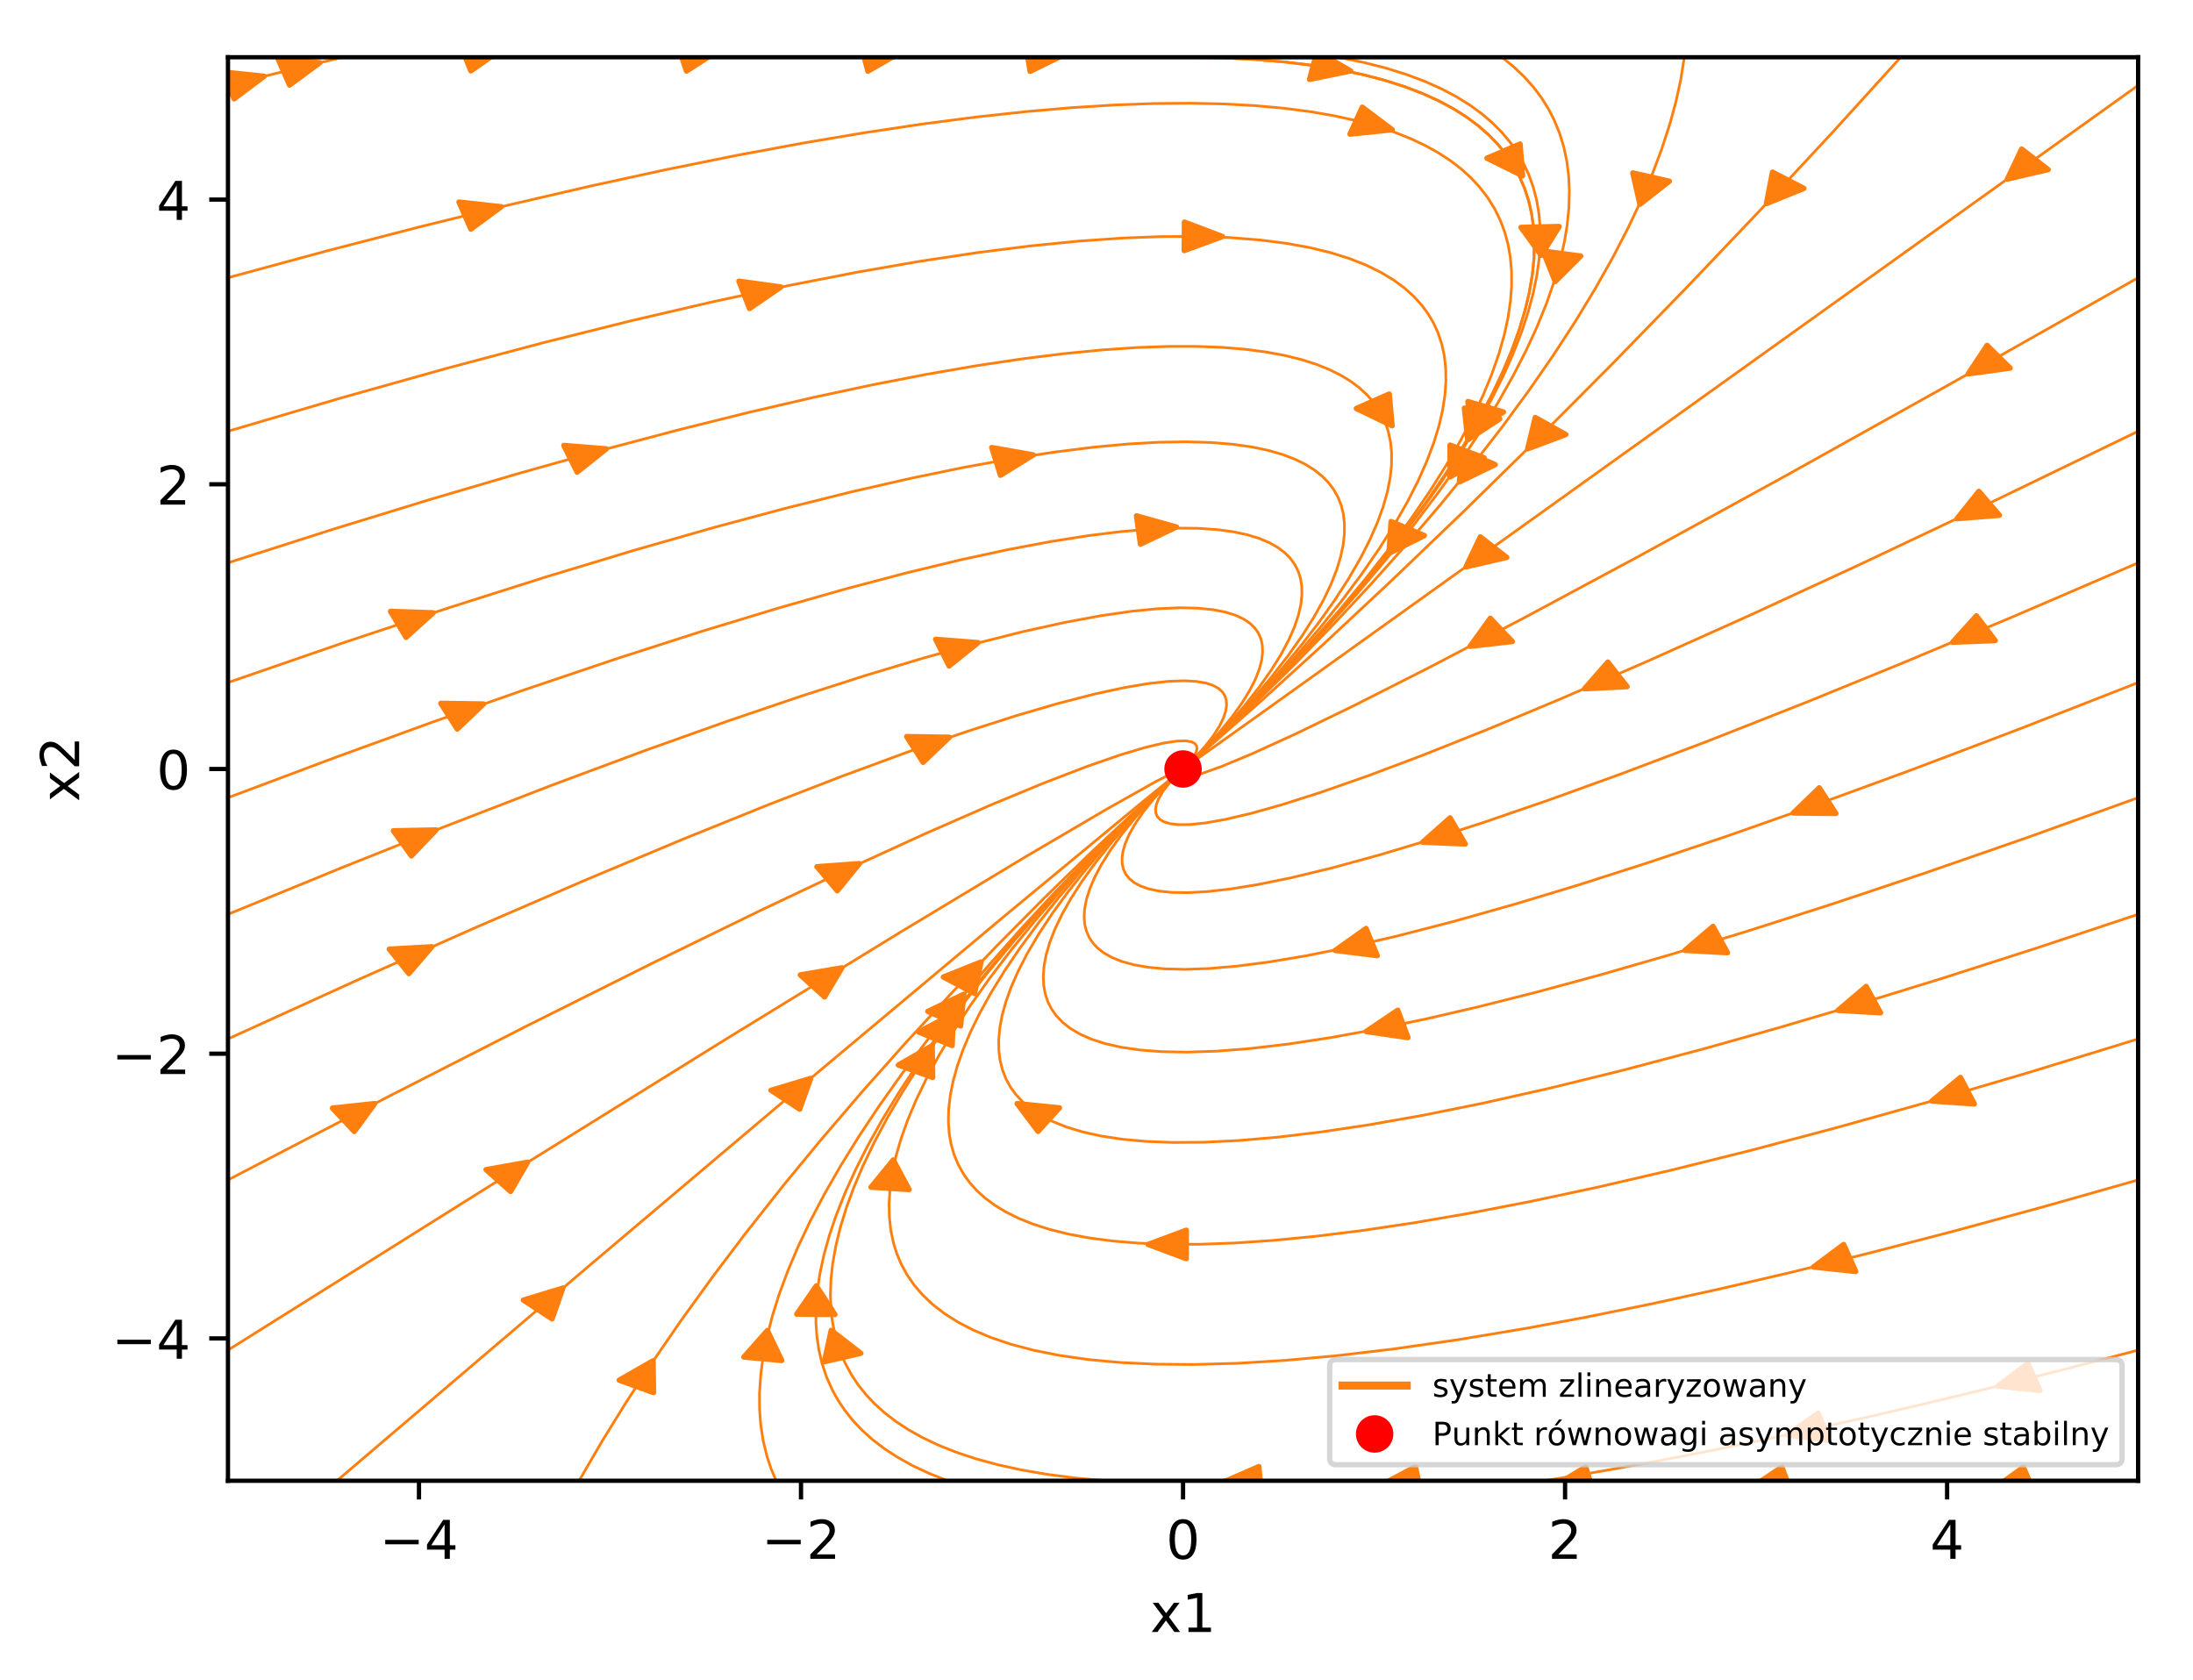 <?xml version="1.0" encoding="utf-8" standalone="no"?>
<!DOCTYPE svg PUBLIC "-//W3C//DTD SVG 1.1//EN"
  "http://www.w3.org/Graphics/SVG/1.1/DTD/svg11.dtd">
<!-- Created with matplotlib (http://matplotlib.org/) -->
<svg height="314pt" version="1.1" viewBox="0 0 410 314" width="410pt" xmlns="http://www.w3.org/2000/svg" xmlns:xlink="http://www.w3.org/1999/xlink">
 <defs>
  <style type="text/css">
*{stroke-linecap:butt;stroke-linejoin:round;}
  </style>
 </defs>
 <g id="figure_1">
  <g id="patch_1">
   <path d="M 0 314.368 
L 410.44 314.368 
L 410.44 0 
L 0 0 
z
" style="fill:#ffffff;"/>
  </g>
  <g id="axes_1">
   <g id="patch_2">
    <path d="M 42.62 276.812 
L 399.74 276.812 
L 399.74 10.7 
L 42.62 10.7 
z
" style="fill:#ffffff;"/>
   </g>
   <g id="patch_3">
    <path clip-path="url(#pdc0d93e92e)" d="M 284.653 32.861 
L 277.998 29.573 
L 281.078 28.254 
L 281.109 28.24 
L 281.109 28.24 
L 284.19 26.921 
z
" style="fill:#ff7f0e;stroke:#ff7f0e;stroke-linejoin:miter;"/>
   </g>
   <g id="patch_4">
    <path clip-path="url(#pdc0d93e92e)" d="M 274.399 82.228 
L 273.78 76.295 
L 277.072 77.292 
L 277.106 77.302 
L 277.105 77.302 
L 280.397 78.299 
z
" style="fill:#ff7f0e;stroke:#ff7f0e;stroke-linejoin:miter;"/>
   </g>
   <g id="patch_5">
    <path clip-path="url(#pdc0d93e92e)" d="M 288.159 47.742 
L 284.361 42.507 
L 287.913 42.422 
L 287.949 42.421 
L 287.949 42.422 
L 291.5 42.337 
z
" style="fill:#ff7f0e;stroke:#ff7f0e;stroke-linejoin:miter;"/>
   </g>
   <g id="patch_6">
    <path clip-path="url(#pdc0d93e92e)" d="M 259.676 103.441 
L 260.08 97.498 
L 263.174 98.801 
L 263.205 98.813 
L 263.205 98.814 
L 266.298 100.116 
z
" style="fill:#ff7f0e;stroke:#ff7f0e;stroke-linejoin:miter;"/>
   </g>
   <g id="patch_7">
    <path clip-path="url(#pdc0d93e92e)" d="M 290.759 52.641 
L 288.493 46.935 
L 291.991 47.398 
L 292.027 47.402 
L 292.027 47.403 
L 295.525 47.866 
z
" style="fill:#ff7f0e;stroke:#ff7f0e;stroke-linejoin:miter;"/>
   </g>
   <g id="patch_8">
    <path clip-path="url(#pdc0d93e92e)" d="M 271.091 89.159 
L 271.1 83.209 
L 274.277 84.396 
L 274.309 84.407 
L 274.308 84.408 
L 277.485 85.595 
z
" style="fill:#ff7f0e;stroke:#ff7f0e;stroke-linejoin:miter;"/>
   </g>
   <g id="patch_9">
    <path clip-path="url(#pdc0d93e92e)" d="M 306.597 38.19 
L 305.268 32.323 
L 308.666 33.096 
L 308.701 33.104 
L 308.7 33.104 
L 312.099 33.877 
z
" style="fill:#ff7f0e;stroke:#ff7f0e;stroke-linejoin:miter;"/>
   </g>
   <g id="patch_10">
    <path clip-path="url(#pdc0d93e92e)" d="M 272.842 90.099 
L 273.376 84.162 
L 276.44 85.501 
L 276.472 85.515 
L 276.471 85.515 
L 279.536 86.855 
z
" style="fill:#ff7f0e;stroke:#ff7f0e;stroke-linejoin:miter;"/>
   </g>
   <g id="patch_11">
    <path clip-path="url(#pdc0d93e92e)" d="M 330.243 38.065 
L 331.387 32.176 
L 334.305 33.687 
L 334.335 33.701 
L 334.334 33.702 
L 337.252 35.213 
z
" style="fill:#ff7f0e;stroke:#ff7f0e;stroke-linejoin:miter;"/>
   </g>
   <g id="patch_12">
    <path clip-path="url(#pdc0d93e92e)" d="M 285.612 83.9 
L 287.03 78.044 
L 289.876 79.63 
L 289.905 79.646 
L 289.904 79.646 
L 292.75 81.232 
z
" style="fill:#ff7f0e;stroke:#ff7f0e;stroke-linejoin:miter;"/>
   </g>
   <g id="patch_13">
    <path clip-path="url(#pdc0d93e92e)" d="M 375.296 33.476 
L 377.968 27.868 
L 380.431 29.776 
L 380.457 29.794 
L 380.456 29.796 
L 382.919 31.704 
z
" style="fill:#ff7f0e;stroke:#ff7f0e;stroke-linejoin:miter;"/>
   </g>
   <g id="patch_14">
    <path clip-path="url(#pdc0d93e92e)" d="M 274.08 105.969 
L 276.758 100.363 
L 279.219 102.273 
L 279.245 102.292 
L 279.244 102.292 
L 281.705 104.202 
z
" style="fill:#ff7f0e;stroke:#ff7f0e;stroke-linejoin:miter;"/>
   </g>
   <g id="patch_15">
    <path clip-path="url(#pdc0d93e92e)" d="M 367.963 69.898 
L 371.505 64.565 
L 373.649 66.677 
L 373.672 66.697 
L 373.67 66.698 
L 375.814 68.81 
z
" style="fill:#ff7f0e;stroke:#ff7f0e;stroke-linejoin:miter;"/>
   </g>
   <g id="patch_16">
    <path clip-path="url(#pdc0d93e92e)" d="M 274.851 120.824 
L 278.622 115.578 
L 280.673 117.74 
L 280.694 117.761 
L 280.694 117.762 
L 282.745 119.924 
z
" style="fill:#ff7f0e;stroke:#ff7f0e;stroke-linejoin:miter;"/>
   </g>
   <g id="patch_17">
    <path clip-path="url(#pdc0d93e92e)" d="M 365.879 96.961 
L 369.963 91.848 
L 371.882 94.077 
L 371.903 94.098 
L 371.901 94.099 
L 373.819 96.328 
z
" style="fill:#ff7f0e;stroke:#ff7f0e;stroke-linejoin:miter;"/>
   </g>
   <g id="patch_18">
    <path clip-path="url(#pdc0d93e92e)" d="M 296.236 128.754 
L 300.6 123.77 
L 302.393 126.056 
L 302.413 126.078 
L 302.411 126.079 
L 304.205 128.364 
z
" style="fill:#ff7f0e;stroke:#ff7f0e;stroke-linejoin:miter;"/>
   </g>
   <g id="patch_19">
    <path clip-path="url(#pdc0d93e92e)" d="M 365.052 120.057 
L 369.51 115.121 
L 371.26 117.425 
L 371.28 117.447 
L 371.277 117.448 
L 373.027 119.753 
z
" style="fill:#ff7f0e;stroke:#ff7f0e;stroke-linejoin:miter;"/>
   </g>
   <g id="patch_20">
    <path clip-path="url(#pdc0d93e92e)" d="M 265.973 157.444 
L 271.11 152.888 
L 272.521 155.318 
L 272.537 155.342 
L 272.535 155.343 
L 273.947 157.773 
z
" style="fill:#ff7f0e;stroke:#ff7f0e;stroke-linejoin:miter;"/>
   </g>
   <g id="patch_21">
    <path clip-path="url(#pdc0d93e92e)" d="M 335.25 151.985 
L 340.13 147.275 
L 341.674 149.66 
L 341.692 149.683 
L 341.69 149.684 
L 343.234 152.068 
z
" style="fill:#ff7f0e;stroke:#ff7f0e;stroke-linejoin:miter;"/>
   </g>
   <g id="patch_22">
    <path clip-path="url(#pdc0d93e92e)" d="M 249.619 177.673 
L 255.398 173.567 
L 256.441 176.098 
L 256.453 176.123 
L 256.452 176.123 
L 257.495 178.654 
z
" style="fill:#ff7f0e;stroke:#ff7f0e;stroke-linejoin:miter;"/>
   </g>
   <g id="patch_23">
    <path clip-path="url(#pdc0d93e92e)" d="M 315.01 177.661 
L 320.262 173.178 
L 321.611 175.628 
L 321.627 175.652 
L 321.624 175.653 
L 322.974 178.102 
z
" style="fill:#ff7f0e;stroke:#ff7f0e;stroke-linejoin:miter;"/>
   </g>
   <g id="patch_24">
    <path clip-path="url(#pdc0d93e92e)" d="M 255.4 192.836 
L 261.322 188.844 
L 262.276 191.395 
L 262.287 191.42 
L 262.285 191.421 
L 263.239 193.971 
z
" style="fill:#ff7f0e;stroke:#ff7f0e;stroke-linejoin:miter;"/>
   </g>
   <g id="patch_25">
    <path clip-path="url(#pdc0d93e92e)" d="M 343.624 188.877 
L 348.895 184.407 
L 350.234 186.86 
L 350.25 186.883 
L 350.247 186.884 
L 351.586 189.337 
z
" style="fill:#ff7f0e;stroke:#ff7f0e;stroke-linejoin:miter;"/>
   </g>
   <g id="patch_26">
    <path clip-path="url(#pdc0d93e92e)" d="M 190.162 206.307 
L 198.077 207.096 
L 196.08 209.287 
L 196.06 209.309 
L 196.06 209.309 
L 194.063 211.499 
z
" style="fill:#ff7f0e;stroke:#ff7f0e;stroke-linejoin:miter;"/>
   </g>
   <g id="patch_27">
    <path clip-path="url(#pdc0d93e92e)" d="M 361.167 205.827 
L 366.522 201.413 
L 367.814 203.879 
L 367.831 203.903 
L 367.827 203.904 
L 369.119 206.371 
z
" style="fill:#ff7f0e;stroke:#ff7f0e;stroke-linejoin:miter;"/>
   </g>
   <g id="patch_28">
    <path clip-path="url(#pdc0d93e92e)" d="M 214.64 232.634 
L 221.782 229.973 
L 221.782 232.621 
L 221.783 232.647 
L 221.782 232.647 
L 221.782 235.295 
z
" style="fill:#ff7f0e;stroke:#ff7f0e;stroke-linejoin:miter;"/>
   </g>
   <g id="patch_29">
    <path clip-path="url(#pdc0d93e92e)" d="M 339.041 236.851 
L 344.69 232.645 
L 345.812 235.157 
L 345.827 235.182 
L 345.824 235.183 
L 346.946 237.695 
z
" style="fill:#ff7f0e;stroke:#ff7f0e;stroke-linejoin:miter;"/>
   </g>
   <g id="patch_30">
    <path clip-path="url(#pdc0d93e92e)" d="M 167.001 216.848 
L 169.966 222.373 
L 166.425 222.153 
L 166.389 222.151 
L 166.39 222.151 
L 162.848 221.931 
z
" style="fill:#ff7f0e;stroke:#ff7f0e;stroke-linejoin:miter;"/>
   </g>
   <g id="patch_31">
    <path clip-path="url(#pdc0d93e92e)" d="M 373.498 259.117 
L 379.132 254.9 
L 380.263 257.411 
L 380.279 257.435 
L 380.274 257.436 
L 381.405 259.946 
z
" style="fill:#ff7f0e;stroke:#ff7f0e;stroke-linejoin:miter;"/>
   </g>
   <g id="patch_32">
    <path clip-path="url(#pdc0d93e92e)" d="M 334.09 268.239 
L 339.938 264.187 
L 340.938 266.728 
L 340.952 266.752 
L 340.948 266.753 
L 341.949 269.294 
z
" style="fill:#ff7f0e;stroke:#ff7f0e;stroke-linejoin:miter;"/>
   </g>
   <g id="patch_33">
    <path clip-path="url(#pdc0d93e92e)" d="M 372.558 278.423 
L 378.286 274.277 
L 379.36 276.8 
L 379.376 276.825 
L 379.371 276.826 
L 380.446 279.35 
z
" style="fill:#ff7f0e;stroke:#ff7f0e;stroke-linejoin:miter;"/>
   </g>
   <g id="patch_34">
    <path clip-path="url(#pdc0d93e92e)" d="M 327.207 278.232 
L 333.139 274.248 
L 334.086 276.8 
L 334.1 276.825 
L 334.096 276.826 
L 335.043 279.378 
z
" style="fill:#ff7f0e;stroke:#ff7f0e;stroke-linejoin:miter;"/>
   </g>
   <g id="patch_35">
    <path clip-path="url(#pdc0d93e92e)" d="M 290.289 277.991 
L 296.464 274.217 
L 297.25 276.8 
L 297.262 276.825 
L 297.258 276.826 
L 298.045 279.408 
z
" style="fill:#ff7f0e;stroke:#ff7f0e;stroke-linejoin:miter;"/>
   </g>
   <g id="patch_36">
    <path clip-path="url(#pdc0d93e92e)" d="M 258.138 277.661 
L 264.619 274.185 
L 265.186 276.799 
L 265.194 276.825 
L 265.192 276.825 
L 265.758 279.439 
z
" style="fill:#ff7f0e;stroke:#ff7f0e;stroke-linejoin:miter;"/>
   </g>
   <g id="patch_37">
    <path clip-path="url(#pdc0d93e92e)" d="M 228.466 277.158 
L 235.361 274.157 
L 235.592 276.799 
L 235.596 276.825 
L 235.594 276.825 
L 235.825 279.468 
z
" style="fill:#ff7f0e;stroke:#ff7f0e;stroke-linejoin:miter;"/>
   </g>
   <g id="patch_38">
    <path clip-path="url(#pdc0d93e92e)" d="M 155.407 248.694 
L 160.938 252.986 
L 157.545 253.772 
L 157.511 253.781 
L 157.51 253.78 
L 154.117 254.567 
z
" style="fill:#ff7f0e;stroke:#ff7f0e;stroke-linejoin:miter;"/>
   </g>
   <g id="patch_39">
    <path clip-path="url(#pdc0d93e92e)" d="M 174.284 195.469 
L 174.379 201.419 
L 171.182 200.263 
L 171.15 200.251 
L 171.15 200.251 
L 167.953 199.095 
z
" style="fill:#ff7f0e;stroke:#ff7f0e;stroke-linejoin:miter;"/>
   </g>
   <g id="patch_40">
    <path clip-path="url(#pdc0d93e92e)" d="M 152.616 240.382 
L 156.102 245.736 
L 152.549 245.704 
L 152.513 245.704 
L 152.513 245.704 
L 148.96 245.672 
z
" style="fill:#ff7f0e;stroke:#ff7f0e;stroke-linejoin:miter;"/>
   </g>
   <g id="patch_41">
    <path clip-path="url(#pdc0d93e92e)" d="M 178.264 189.502 
L 178.015 195.449 
L 174.888 194.192 
L 174.857 194.18 
L 174.857 194.179 
L 171.73 192.922 
z
" style="fill:#ff7f0e;stroke:#ff7f0e;stroke-linejoin:miter;"/>
   </g>
   <g id="patch_42">
    <path clip-path="url(#pdc0d93e92e)" d="M 143.467 248.723 
L 146.157 254.325 
L 142.629 254.008 
L 142.593 254.005 
L 142.593 254.005 
L 139.066 253.687 
z
" style="fill:#ff7f0e;stroke:#ff7f0e;stroke-linejoin:miter;"/>
   </g>
   <g id="patch_43">
    <path clip-path="url(#pdc0d93e92e)" d="M 180.194 185.864 
L 179.594 191.798 
L 176.544 190.439 
L 176.513 190.426 
L 176.513 190.426 
L 173.464 189.067 
z
" style="fill:#ff7f0e;stroke:#ff7f0e;stroke-linejoin:miter;"/>
   </g>
   <g id="patch_44">
    <path clip-path="url(#pdc0d93e92e)" d="M 122.096 254.385 
L 122.187 260.335 
L 118.991 259.177 
L 118.958 259.167 
L 118.959 259.166 
L 115.763 258.009 
z
" style="fill:#ff7f0e;stroke:#ff7f0e;stroke-linejoin:miter;"/>
   </g>
   <g id="patch_45">
    <path clip-path="url(#pdc0d93e92e)" d="M 183.405 179.832 
L 182.206 185.715 
L 179.302 184.189 
L 179.273 184.174 
L 179.273 184.174 
L 176.37 182.647 
z
" style="fill:#ff7f0e;stroke:#ff7f0e;stroke-linejoin:miter;"/>
   </g>
   <g id="patch_46">
    <path clip-path="url(#pdc0d93e92e)" d="M 105.233 240.793 
L 103.212 246.549 
L 100.54 244.804 
L 100.512 244.788 
L 100.513 244.787 
L 97.84 243.042 
z
" style="fill:#ff7f0e;stroke:#ff7f0e;stroke-linejoin:miter;"/>
   </g>
   <g id="patch_47">
    <path clip-path="url(#pdc0d93e92e)" d="M 151.559 201.596 
L 149.504 207.346 
L 146.842 205.592 
L 146.814 205.575 
L 146.815 205.574 
L 144.153 203.821 
z
" style="fill:#ff7f0e;stroke:#ff7f0e;stroke-linejoin:miter;"/>
   </g>
   <g id="patch_48">
    <path clip-path="url(#pdc0d93e92e)" d="M 98.639 217.275 
L 95.458 222.733 
L 93.176 220.704 
L 93.151 220.684 
L 93.153 220.683 
L 90.871 218.653 
z
" style="fill:#ff7f0e;stroke:#ff7f0e;stroke-linejoin:miter;"/>
   </g>
   <g id="patch_49">
    <path clip-path="url(#pdc0d93e92e)" d="M 157.407 180.922 
L 154.162 186.359 
L 151.904 184.315 
L 151.88 184.295 
L 151.881 184.294 
L 149.623 182.25 
z
" style="fill:#ff7f0e;stroke:#ff7f0e;stroke-linejoin:miter;"/>
   </g>
   <g id="patch_50">
    <path clip-path="url(#pdc0d93e92e)" d="M 70.066 206.302 
L 66.236 211.523 
L 64.209 209.348 
L 64.187 209.327 
L 64.189 209.326 
L 62.163 207.151 
z
" style="fill:#ff7f0e;stroke:#ff7f0e;stroke-linejoin:miter;"/>
   </g>
   <g id="patch_51">
    <path clip-path="url(#pdc0d93e92e)" d="M 160.68 161.44 
L 156.54 166.528 
L 154.646 164.288 
L 154.626 164.266 
L 154.627 164.265 
L 152.733 162.025 
z
" style="fill:#ff7f0e;stroke:#ff7f0e;stroke-linejoin:miter;"/>
   </g>
   <g id="patch_52">
    <path clip-path="url(#pdc0d93e92e)" d="M 80.742 176.989 
L 76.444 182.004 
L 74.62 179.731 
L 74.6 179.709 
L 74.602 179.708 
L 72.779 177.435 
z
" style="fill:#ff7f0e;stroke:#ff7f0e;stroke-linejoin:miter;"/>
   </g>
   <g id="patch_53">
    <path clip-path="url(#pdc0d93e92e)" d="M 177.491 137.819 
L 172.574 142.507 
L 171.048 140.115 
L 171.032 140.092 
L 171.033 140.091 
L 169.507 137.7 
z
" style="fill:#ff7f0e;stroke:#ff7f0e;stroke-linejoin:miter;"/>
   </g>
   <g id="patch_54">
    <path clip-path="url(#pdc0d93e92e)" d="M 81.529 155.151 
L 76.906 160.002 
L 75.235 157.666 
L 75.215 157.643 
L 75.218 157.642 
L 73.547 155.306 
z
" style="fill:#ff7f0e;stroke:#ff7f0e;stroke-linejoin:miter;"/>
   </g>
   <g id="patch_55">
    <path clip-path="url(#pdc0d93e92e)" d="M 182.872 120.132 
L 177.442 124.495 
L 176.192 122.016 
L 176.179 121.992 
L 176.18 121.991 
L 174.93 119.513 
z
" style="fill:#ff7f0e;stroke:#ff7f0e;stroke-linejoin:miter;"/>
   </g>
   <g id="patch_56">
    <path clip-path="url(#pdc0d93e92e)" d="M 90.402 131.601 
L 85.486 136.29 
L 83.96 133.899 
L 83.941 133.876 
L 83.944 133.875 
L 82.418 131.484 
z
" style="fill:#ff7f0e;stroke:#ff7f0e;stroke-linejoin:miter;"/>
   </g>
   <g id="patch_57">
    <path clip-path="url(#pdc0d93e92e)" d="M 219.954 98.521 
L 213.222 101.722 
L 212.852 99.089 
L 212.848 99.062 
L 212.848 99.062 
L 212.478 96.429 
z
" style="fill:#ff7f0e;stroke:#ff7f0e;stroke-linejoin:miter;"/>
   </g>
   <g id="patch_58">
    <path clip-path="url(#pdc0d93e92e)" d="M 80.992 114.559 
L 75.91 119.149 
L 74.47 116.728 
L 74.452 116.705 
L 74.456 116.704 
L 73.015 114.284 
z
" style="fill:#ff7f0e;stroke:#ff7f0e;stroke-linejoin:miter;"/>
   </g>
   <g id="patch_59">
    <path clip-path="url(#pdc0d93e92e)" d="M 193.186 85.039 
L 187.049 88.845 
L 186.237 86.268 
L 186.227 86.242 
L 186.229 86.242 
L 185.417 83.664 
z
" style="fill:#ff7f0e;stroke:#ff7f0e;stroke-linejoin:miter;"/>
   </g>
   <g id="patch_60">
    <path clip-path="url(#pdc0d93e92e)" d="M 113.356 83.912 
L 107.903 88.259 
L 106.666 85.777 
L 106.65 85.753 
L 106.653 85.752 
L 105.417 83.27 
z
" style="fill:#ff7f0e;stroke:#ff7f0e;stroke-linejoin:miter;"/>
   </g>
   <g id="patch_61">
    <path clip-path="url(#pdc0d93e92e)" d="M 260.271 79.599 
L 253.571 76.361 
L 256.634 75.018 
L 256.664 75.004 
L 256.665 75.005 
L 259.727 73.662 
z
" style="fill:#ff7f0e;stroke:#ff7f0e;stroke-linejoin:miter;"/>
   </g>
   <g id="patch_62">
    <path clip-path="url(#pdc0d93e92e)" d="M 146.005 53.651 
L 140.127 57.679 
L 139.146 55.134 
L 139.133 55.109 
L 139.136 55.108 
L 138.155 52.564 
z
" style="fill:#ff7f0e;stroke:#ff7f0e;stroke-linejoin:miter;"/>
   </g>
   <g id="patch_63">
    <path clip-path="url(#pdc0d93e92e)" d="M 228.565 44.219 
L 221.398 46.843 
L 221.423 44.196 
L 221.421 44.169 
L 221.423 44.169 
L 221.447 41.521 
z
" style="fill:#ff7f0e;stroke:#ff7f0e;stroke-linejoin:miter;"/>
   </g>
   <g id="patch_64">
    <path clip-path="url(#pdc0d93e92e)" d="M 93.714 38.647 
L 88.037 42.832 
L 86.932 40.316 
L 86.916 40.292 
L 86.92 40.291 
L 85.815 37.774 
z
" style="fill:#ff7f0e;stroke:#ff7f0e;stroke-linejoin:miter;"/>
   </g>
   <g id="patch_65">
    <path clip-path="url(#pdc0d93e92e)" d="M 260.307 24.261 
L 252.395 25.071 
L 253.537 22.563 
L 253.548 22.538 
L 253.549 22.538 
L 254.69 20.031 
z
" style="fill:#ff7f0e;stroke:#ff7f0e;stroke-linejoin:miter;"/>
   </g>
   <g id="patch_66">
    <path clip-path="url(#pdc0d93e92e)" d="M 49.397 14.259 
L 43.762 18.476 
L 42.631 15.965 
L 42.615 15.941 
L 42.62 15.94 
L 41.489 13.43 
z
" style="fill:#ff7f0e;stroke:#ff7f0e;stroke-linejoin:miter;"/>
   </g>
   <g id="patch_67">
    <path clip-path="url(#pdc0d93e92e)" d="M 59.813 11.717 
L 54.133 15.899 
L 53.029 13.382 
L 53.013 13.358 
L 53.018 13.357 
L 51.915 10.84 
z
" style="fill:#ff7f0e;stroke:#ff7f0e;stroke-linejoin:miter;"/>
   </g>
   <g id="patch_68">
    <path clip-path="url(#pdc0d93e92e)" d="M 93.851 9.18 
L 88.025 13.249 
L 87.011 10.712 
L 86.996 10.687 
L 87.001 10.686 
L 85.986 8.149 
z
" style="fill:#ff7f0e;stroke:#ff7f0e;stroke-linejoin:miter;"/>
   </g>
   <g id="patch_69">
    <path clip-path="url(#pdc0d93e92e)" d="M 134.392 9.393 
L 128.345 13.279 
L 127.473 10.712 
L 127.46 10.687 
L 127.464 10.686 
L 126.592 8.12 
z
" style="fill:#ff7f0e;stroke:#ff7f0e;stroke-linejoin:miter;"/>
   </g>
   <g id="patch_70">
    <path clip-path="url(#pdc0d93e92e)" d="M 168.579 9.671 
L 162.261 13.311 
L 161.575 10.713 
L 161.565 10.687 
L 161.568 10.687 
L 160.881 8.089 
z
" style="fill:#ff7f0e;stroke:#ff7f0e;stroke-linejoin:miter;"/>
   </g>
   <g id="patch_71">
    <path clip-path="url(#pdc0d93e92e)" d="M 199.256 10.072 
L 192.585 13.342 
L 192.166 10.713 
L 192.159 10.687 
L 192.162 10.687 
L 191.743 8.057 
z
" style="fill:#ff7f0e;stroke:#ff7f0e;stroke-linejoin:miter;"/>
   </g>
   <g id="patch_72">
    <path clip-path="url(#pdc0d93e92e)" d="M 252.534 13.264 
L 244.835 14.843 
L 245.524 12.245 
L 245.529 12.219 
L 245.53 12.219 
L 246.219 9.621 
z
" style="fill:#ff7f0e;stroke:#ff7f0e;stroke-linejoin:miter;"/>
   </g>
   <g id="patch_73">
    <path clip-path="url(#pdc0d93e92e)" d="M 275.134 80.989 
L 274.442 75.061 
L 277.746 76.035 
L 277.779 76.045 
L 277.779 76.045 
L 281.083 77.019 
z
" style="fill:#ff7f0e;stroke:#ff7f0e;stroke-linejoin:miter;"/>
   </g>
   <g id="matplotlib.axis_1">
    <g id="xtick_1">
     <g id="line2d_1">
      <defs>
       <path d="M 0 0 
L 0 3.5 
" id="m985446af11" style="stroke:#000000;stroke-width:0.8;"/>
      </defs>
      <g>
       <use style="stroke:#000000;stroke-width:0.8;" x="78.332" xlink:href="#m985446af11" y="276.812"/>
      </g>
     </g>
     <g id="text_1">
      <!-- −4 -->
      <defs>
       <path d="M 10.594 35.5 
L 73.188 35.5 
L 73.188 27.203 
L 10.594 27.203 
z
" id="DejaVuSans-2212"/>
       <path d="M 37.797 64.312 
L 12.891 25.391 
L 37.797 25.391 
z
M 35.203 72.906 
L 47.609 72.906 
L 47.609 25.391 
L 58.016 25.391 
L 58.016 17.188 
L 47.609 17.188 
L 47.609 0 
L 37.797 0 
L 37.797 17.188 
L 4.891 17.188 
L 4.891 26.703 
z
" id="DejaVuSans-34"/>
      </defs>
      <g transform="translate(70.961 291.41)scale(0.1 -0.1)">
       <use xlink:href="#DejaVuSans-2212"/>
       <use x="83.789" xlink:href="#DejaVuSans-34"/>
      </g>
     </g>
    </g>
    <g id="xtick_2">
     <g id="line2d_2">
      <g>
       <use style="stroke:#000000;stroke-width:0.8;" x="149.756" xlink:href="#m985446af11" y="276.812"/>
      </g>
     </g>
     <g id="text_2">
      <!-- −2 -->
      <defs>
       <path d="M 19.188 8.297 
L 53.609 8.297 
L 53.609 0 
L 7.328 0 
L 7.328 8.297 
Q 12.938 14.109 22.625 23.891 
Q 32.328 33.688 34.812 36.531 
Q 39.547 41.844 41.422 45.531 
Q 43.312 49.219 43.312 52.781 
Q 43.312 58.594 39.234 62.25 
Q 35.156 65.922 28.609 65.922 
Q 23.969 65.922 18.812 64.312 
Q 13.672 62.703 7.812 59.422 
L 7.812 69.391 
Q 13.766 71.781 18.938 73 
Q 24.125 74.219 28.422 74.219 
Q 39.75 74.219 46.484 68.547 
Q 53.219 62.891 53.219 53.422 
Q 53.219 48.922 51.531 44.891 
Q 49.859 40.875 45.406 35.406 
Q 44.188 33.984 37.641 27.219 
Q 31.109 20.453 19.188 8.297 
" id="DejaVuSans-32"/>
      </defs>
      <g transform="translate(142.385 291.41)scale(0.1 -0.1)">
       <use xlink:href="#DejaVuSans-2212"/>
       <use x="83.789" xlink:href="#DejaVuSans-32"/>
      </g>
     </g>
    </g>
    <g id="xtick_3">
     <g id="line2d_3">
      <g>
       <use style="stroke:#000000;stroke-width:0.8;" x="221.18" xlink:href="#m985446af11" y="276.812"/>
      </g>
     </g>
     <g id="text_3">
      <!-- 0 -->
      <defs>
       <path d="M 31.781 66.406 
Q 24.172 66.406 20.328 58.906 
Q 16.5 51.422 16.5 36.375 
Q 16.5 21.391 20.328 13.891 
Q 24.172 6.391 31.781 6.391 
Q 39.453 6.391 43.281 13.891 
Q 47.125 21.391 47.125 36.375 
Q 47.125 51.422 43.281 58.906 
Q 39.453 66.406 31.781 66.406 
M 31.781 74.219 
Q 44.047 74.219 50.516 64.516 
Q 56.984 54.828 56.984 36.375 
Q 56.984 17.969 50.516 8.266 
Q 44.047 -1.422 31.781 -1.422 
Q 19.531 -1.422 13.062 8.266 
Q 6.594 17.969 6.594 36.375 
Q 6.594 54.828 13.062 64.516 
Q 19.531 74.219 31.781 74.219 
" id="DejaVuSans-30"/>
      </defs>
      <g transform="translate(217.999 291.41)scale(0.1 -0.1)">
       <use xlink:href="#DejaVuSans-30"/>
      </g>
     </g>
    </g>
    <g id="xtick_4">
     <g id="line2d_4">
      <g>
       <use style="stroke:#000000;stroke-width:0.8;" x="292.604" xlink:href="#m985446af11" y="276.812"/>
      </g>
     </g>
     <g id="text_4">
      <!-- 2 -->
      <g transform="translate(289.423 291.41)scale(0.1 -0.1)">
       <use xlink:href="#DejaVuSans-32"/>
      </g>
     </g>
    </g>
    <g id="xtick_5">
     <g id="line2d_5">
      <g>
       <use style="stroke:#000000;stroke-width:0.8;" x="364.028" xlink:href="#m985446af11" y="276.812"/>
      </g>
     </g>
     <g id="text_5">
      <!-- 4 -->
      <g transform="translate(360.847 291.41)scale(0.1 -0.1)">
       <use xlink:href="#DejaVuSans-34"/>
      </g>
     </g>
    </g>
    <g id="text_6">
     <!-- x1 -->
     <defs>
      <path d="M 54.891 54.688 
L 35.109 28.078 
L 55.906 0 
L 45.312 0 
L 29.391 21.484 
L 13.484 0 
L 2.875 0 
L 24.125 28.609 
L 4.688 54.688 
L 15.281 54.688 
L 29.781 35.203 
L 44.281 54.688 
z
" id="DejaVuSans-78"/>
      <path d="M 12.406 8.297 
L 28.516 8.297 
L 28.516 63.922 
L 10.984 60.406 
L 10.984 69.391 
L 28.422 72.906 
L 38.281 72.906 
L 38.281 8.297 
L 54.391 8.297 
L 54.391 0 
L 12.406 0 
z
" id="DejaVuSans-31"/>
     </defs>
     <g transform="translate(215.04 305.089)scale(0.1 -0.1)">
      <use xlink:href="#DejaVuSans-78"/>
      <use x="59.18" xlink:href="#DejaVuSans-31"/>
     </g>
    </g>
   </g>
   <g id="matplotlib.axis_2">
    <g id="ytick_1">
     <g id="line2d_6">
      <defs>
       <path d="M 0 0 
L -3.5 0 
" id="m5d2ef26a40" style="stroke:#000000;stroke-width:0.8;"/>
      </defs>
      <g>
       <use style="stroke:#000000;stroke-width:0.8;" x="42.62" xlink:href="#m5d2ef26a40" y="250.201"/>
      </g>
     </g>
     <g id="text_7">
      <!-- −4 -->
      <g transform="translate(20.878 254)scale(0.1 -0.1)">
       <use xlink:href="#DejaVuSans-2212"/>
       <use x="83.789" xlink:href="#DejaVuSans-34"/>
      </g>
     </g>
    </g>
    <g id="ytick_2">
     <g id="line2d_7">
      <g>
       <use style="stroke:#000000;stroke-width:0.8;" x="42.62" xlink:href="#m5d2ef26a40" y="196.978"/>
      </g>
     </g>
     <g id="text_8">
      <!-- −2 -->
      <g transform="translate(20.878 200.778)scale(0.1 -0.1)">
       <use xlink:href="#DejaVuSans-2212"/>
       <use x="83.789" xlink:href="#DejaVuSans-32"/>
      </g>
     </g>
    </g>
    <g id="ytick_3">
     <g id="line2d_8">
      <g>
       <use style="stroke:#000000;stroke-width:0.8;" x="42.62" xlink:href="#m5d2ef26a40" y="143.756"/>
      </g>
     </g>
     <g id="text_9">
      <!-- 0 -->
      <g transform="translate(29.258 147.555)scale(0.1 -0.1)">
       <use xlink:href="#DejaVuSans-30"/>
      </g>
     </g>
    </g>
    <g id="ytick_4">
     <g id="line2d_9">
      <g>
       <use style="stroke:#000000;stroke-width:0.8;" x="42.62" xlink:href="#m5d2ef26a40" y="90.534"/>
      </g>
     </g>
     <g id="text_10">
      <!-- 2 -->
      <g transform="translate(29.258 94.333)scale(0.1 -0.1)">
       <use xlink:href="#DejaVuSans-32"/>
      </g>
     </g>
    </g>
    <g id="ytick_5">
     <g id="line2d_10">
      <g>
       <use style="stroke:#000000;stroke-width:0.8;" x="42.62" xlink:href="#m5d2ef26a40" y="37.311"/>
      </g>
     </g>
     <g id="text_11">
      <!-- 4 -->
      <g transform="translate(29.258 41.11)scale(0.1 -0.1)">
       <use xlink:href="#DejaVuSans-34"/>
      </g>
     </g>
    </g>
    <g id="text_12">
     <!-- x2 -->
     <g transform="translate(14.798 149.897)rotate(-90)scale(0.1 -0.1)">
      <use xlink:href="#DejaVuSans-78"/>
      <use x="59.18" xlink:href="#DejaVuSans-32"/>
     </g>
    </g>
   </g>
   <g id="line2d_11">
    <path clip-path="url(#pdc0d93e92e)" d="M 221.18 10.7 
L 228.043 10.804 
L 234.367 11.104 
L 240.185 11.585 
L 245.526 12.232 
L 250.419 13.032 
L 254.891 13.971 
L 258.967 15.037 
L 262.672 16.22 
L 266.028 17.507 
L 269.057 18.89 
L 271.78 20.358 
L 274.216 21.903 
L 276.382 23.517 
L 278.298 25.192 
L 279.978 26.92 
L 281.439 28.694 
L 282.695 30.51 
L 283.997 32.827 
L 285.026 35.187 
L 285.805 37.581 
L 286.357 40 
L 286.701 42.435 
L 286.866 45.369 
L 286.79 48.305 
L 286.5 51.233 
L 285.924 54.626 
L 285.128 57.983 
L 283.99 61.763 
L 282.648 65.468 
L 280.944 69.534 
L 278.861 73.911 
L 276.405 78.539 
L 273.598 83.353 
L 270.236 88.646 
L 266.618 93.927 
L 262.588 99.426 
L 258.043 105.255 
L 252.973 111.388 
L 247.496 117.653 
L 241.729 123.914 
L 235.701 130.132 
L 229.567 136.142 
L 223.903 141.387 
L 221.18 143.756 
L 221.18 143.756 
" style="fill:none;stroke:#ff7f0e;stroke-linecap:square;stroke-width:0.5;"/>
   </g>
   <g id="line2d_12">
    <path clip-path="url(#pdc0d93e92e)" d="M 250.199 10.7 
L 254.808 11.635 
L 259.012 12.701 
L 262.833 13.886 
L 266.297 15.18 
L 269.426 16.572 
L 272.239 18.053 
L 274.758 19.613 
L 277 21.244 
L 278.985 22.938 
L 280.728 24.688 
L 282.246 26.486 
L 283.552 28.326 
L 284.663 30.202 
L 285.795 32.589 
L 286.666 35.014 
L 287.299 37.466 
L 287.714 39.938 
L 287.931 42.422 
L 287.956 45.407 
L 287.752 48.389 
L 287.345 51.357 
L 286.647 54.791 
L 285.74 58.183 
L 284.49 61.996 
L 282.858 66.188 
L 281.039 70.264 
L 278.85 74.644 
L 276.299 79.267 
L 273.167 84.456 
L 269.734 89.7 
L 265.826 95.256 
L 261.545 100.955 
L 256.805 106.896 
L 251.62 113.042 
L 245.957 119.403 
L 240.043 125.712 
L 233.857 131.986 
L 227.784 137.832 
L 222.428 142.692 
L 221.18 143.756 
L 221.18 143.756 
" style="fill:none;stroke:#ff7f0e;stroke-linecap:square;stroke-width:0.5;"/>
   </g>
   <g id="line2d_13">
    <path clip-path="url(#pdc0d93e92e)" d="M 280.792 10.7 
L 283.026 12.511 
L 284.994 14.384 
L 286.711 16.312 
L 288.196 18.288 
L 289.464 20.305 
L 290.529 22.357 
L 291.597 24.962 
L 292.396 27.601 
L 292.949 30.265 
L 293.279 32.946 
L 293.407 35.635 
L 293.318 38.863 
L 292.995 42.082 
L 292.465 45.282 
L 291.618 48.979 
L 290.56 52.626 
L 289.134 56.721 
L 287.303 61.218 
L 285.284 65.586 
L 282.875 70.274 
L 280.087 75.217 
L 276.945 80.345 
L 273.23 85.969 
L 269.011 91.922 
L 264.399 98.026 
L 259.302 104.386 
L 253.734 110.96 
L 247.843 117.563 
L 241.62 124.2 
L 235.232 130.688 
L 228.868 136.837 
L 223.163 142.05 
L 221.18 143.756 
L 221.18 143.756 
" style="fill:none;stroke:#ff7f0e;stroke-linecap:square;stroke-width:0.5;"/>
   </g>
   <g id="line2d_14">
    <path clip-path="url(#pdc0d93e92e)" d="M 314.896 10.7 
L 314.233 14.876 
L 313.329 19.017 
L 312.214 23.113 
L 310.685 27.822 
L 308.947 32.447 
L 306.749 37.614 
L 304.37 42.645 
L 301.528 48.13 
L 298.224 53.995 
L 294.477 60.157 
L 290.328 66.525 
L 285.836 73.006 
L 280.741 79.947 
L 275.169 87.136 
L 269.282 94.358 
L 262.994 101.721 
L 256.347 109.164 
L 249.332 116.688 
L 242.087 124.135 
L 234.752 131.357 
L 227.767 137.928 
L 221.967 143.095 
L 221.18 143.756 
L 221.18 143.756 
" style="fill:none;stroke:#ff7f0e;stroke-linecap:square;stroke-width:0.5;"/>
   </g>
   <g id="line2d_15">
    <path clip-path="url(#pdc0d93e92e)" d="M 355.359 10.7 
L 342.399 24.964 
L 328.927 39.453 
L 315.346 53.729 
L 301.455 68.001 
L 287.364 82.15 
L 273.472 95.778 
L 260.084 108.603 
L 247.075 120.759 
L 235.172 131.582 
L 225.26 140.306 
L 221.18 143.756 
L 221.18 143.756 
" style="fill:none;stroke:#ff7f0e;stroke-linecap:square;stroke-width:0.5;"/>
   </g>
   <g id="line2d_16">
    <path clip-path="url(#pdc0d93e92e)" d="M 399.74 15.954 
L 235.997 133.196 
L 221.18 143.756 
L 221.18 143.756 
" style="fill:none;stroke:#ff7f0e;stroke-linecap:square;stroke-width:0.5;"/>
   </g>
   <g id="line2d_17">
    <path clip-path="url(#pdc0d93e92e)" d="M 399.74 51.914 
L 363.892 72.184 
L 333.368 89.201 
L 306.649 103.846 
L 285.028 115.453 
L 267.183 124.791 
L 253.006 131.968 
L 242.176 137.215 
L 234.019 140.934 
L 228.263 143.327 
L 224.487 144.675 
L 222.22 145.271 
L 221.015 145.384 
L 220.515 145.241 
L 220.376 144.999 
L 220.455 144.65 
L 220.833 144.103 
L 221.18 143.756 
L 221.18 143.756 
" style="fill:none;stroke:#ff7f0e;stroke-linecap:square;stroke-width:0.5;"/>
   </g>
   <g id="line2d_18">
    <path clip-path="url(#pdc0d93e92e)" d="M 399.74 80.62 
L 371.894 94.087 
L 347.911 105.433 
L 327.29 114.954 
L 308.112 123.561 
L 291.914 130.59 
L 278.267 136.287 
L 265.936 141.201 
L 255.762 145.028 
L 246.828 148.153 
L 239.637 150.44 
L 233.888 152.054 
L 229.04 153.192 
L 225.295 153.852 
L 222.442 154.145 
L 220.303 154.16 
L 218.736 153.97 
L 217.622 153.631 
L 216.866 153.188 
L 216.367 152.641 
L 216.099 152.012 
L 216.036 151.286 
L 216.187 150.414 
L 216.605 149.341 
L 217.368 148.026 
L 218.539 146.47 
L 220.13 144.736 
L 221.18 143.756 
L 221.18 143.756 
" style="fill:none;stroke:#ff7f0e;stroke-linecap:square;stroke-width:0.5;"/>
   </g>
   <g id="line2d_19">
    <path clip-path="url(#pdc0d93e92e)" d="M 399.74 105.216 
L 376.645 115.159 
L 356.045 123.801 
L 337.695 131.283 
L 319.459 138.472 
L 303.5 144.516 
L 289.56 149.558 
L 277.41 153.728 
L 266.844 157.136 
L 257.681 159.884 
L 248.946 162.269 
L 241.544 164.055 
L 235.298 165.333 
L 230.057 166.184 
L 225.686 166.677 
L 222.066 166.874 
L 219.095 166.826 
L 216.681 166.577 
L 214.745 166.167 
L 213.218 165.628 
L 212.04 164.989 
L 211.159 164.273 
L 210.477 163.422 
L 210.046 162.525 
L 209.809 161.518 
L 209.773 160.413 
L 209.948 159.146 
L 210.382 157.666 
L 211.125 155.954 
L 212.245 153.971 
L 213.747 151.776 
L 215.697 149.332 
L 218.066 146.727 
L 220.609 144.256 
L 221.18 143.756 
L 221.18 143.756 
" style="fill:none;stroke:#ff7f0e;stroke-linecap:square;stroke-width:0.5;"/>
   </g>
   <g id="line2d_20">
    <path clip-path="url(#pdc0d93e92e)" d="M 399.74 127.6 
L 377.429 136.322 
L 357.319 143.939 
L 339.214 150.559 
L 322.934 156.284 
L 308.317 161.203 
L 295.21 165.401 
L 283.478 168.95 
L 271.591 172.302 
L 261.163 174.99 
L 252.041 177.095 
L 244.085 178.692 
L 237.17 179.847 
L 231.183 180.617 
L 226.022 181.056 
L 221.596 181.209 
L 217.822 181.118 
L 214.625 180.82 
L 211.94 180.347 
L 209.706 179.727 
L 207.871 178.987 
L 206.386 178.147 
L 205.207 177.229 
L 204.298 176.248 
L 203.622 175.221 
L 203.105 174.024 
L 202.806 172.801 
L 202.69 171.426 
L 202.779 169.913 
L 203.116 168.145 
L 203.739 166.159 
L 204.655 164.005 
L 205.907 161.634 
L 207.588 158.944 
L 209.667 156.046 
L 212.184 152.922 
L 215.155 149.598 
L 218.405 146.297 
L 221.18 143.756 
L 221.18 143.756 
" style="fill:none;stroke:#ff7f0e;stroke-linecap:square;stroke-width:0.5;"/>
   </g>
   <g id="line2d_21">
    <path clip-path="url(#pdc0d93e92e)" d="M 399.74 149.118 
L 378.846 156.627 
L 359.779 163.244 
L 342.398 169.046 
L 326.572 174.106 
L 312.177 178.491 
L 299.102 182.263 
L 287.241 185.477 
L 276.498 188.186 
L 266.781 190.439 
L 258.009 192.278 
L 248.865 193.956 
L 240.79 195.185 
L 233.68 196.018 
L 227.441 196.504 
L 221.989 196.685 
L 217.246 196.601 
L 213.14 196.286 
L 209.607 195.772 
L 206.589 195.087 
L 204.032 194.258 
L 201.887 193.306 
L 200.111 192.251 
L 198.663 191.113 
L 197.507 189.907 
L 196.61 188.648 
L 195.943 187.348 
L 195.427 185.827 
L 195.139 184.282 
L 195.049 182.531 
L 195.192 180.588 
L 195.589 178.472 
L 196.248 176.212 
L 197.239 173.661 
L 198.571 170.884 
L 200.221 167.961 
L 202.326 164.697 
L 204.881 161.162 
L 207.87 157.419 
L 211.319 153.468 
L 215.091 149.491 
L 218.934 145.76 
L 221.18 143.756 
L 221.18 143.756 
" style="fill:none;stroke:#ff7f0e;stroke-linecap:square;stroke-width:0.5;"/>
   </g>
   <g id="line2d_22">
    <path clip-path="url(#pdc0d93e92e)" d="M 399.74 170.92 
L 380.805 177.215 
L 363.293 182.832 
L 347.109 187.821 
L 332.166 192.231 
L 318.38 196.106 
L 303.258 200.108 
L 289.567 203.466 
L 277.192 206.242 
L 266.027 208.493 
L 255.972 210.269 
L 246.936 211.619 
L 238.835 212.586 
L 231.59 213.211 
L 225.129 213.529 
L 219.385 213.574 
L 214.296 213.378 
L 209.807 212.968 
L 205.863 212.369 
L 202.418 211.605 
L 199.426 210.698 
L 196.845 209.666 
L 194.64 208.528 
L 192.773 207.298 
L 191.214 205.992 
L 189.933 204.623 
L 188.903 203.202 
L 188.099 201.74 
L 187.416 199.995 
L 186.976 198.222 
L 186.751 196.431 
L 186.72 194.376 
L 186.933 192.071 
L 187.364 189.788 
L 188.052 187.292 
L 189.01 184.615 
L 190.345 181.562 
L 192.071 178.21 
L 194.165 174.654 
L 196.696 170.816 
L 199.687 166.707 
L 203.078 162.434 
L 206.897 157.984 
L 211.13 153.397 
L 215.583 148.903 
L 219.809 144.948 
L 221.18 143.756 
L 221.18 143.756 
" style="fill:none;stroke:#ff7f0e;stroke-linecap:square;stroke-width:0.5;"/>
   </g>
   <g id="line2d_23">
    <path clip-path="url(#pdc0d93e92e)" d="M 399.74 194.217 
L 379.318 200.485 
L 360.464 206.021 
L 343.072 210.882 
L 327.046 215.121 
L 312.293 218.786 
L 298.727 221.925 
L 286.267 224.578 
L 274.838 226.787 
L 264.37 228.589 
L 254.795 230.017 
L 246.051 231.104 
L 238.08 231.88 
L 230.827 232.372 
L 224.242 232.607 
L 218.276 232.608 
L 212.884 232.398 
L 208.026 231.996 
L 203.661 231.424 
L 199.753 230.697 
L 196.268 229.832 
L 193.174 228.845 
L 190.441 227.75 
L 188.041 226.559 
L 185.948 225.284 
L 184.138 223.937 
L 182.589 222.527 
L 181.279 221.064 
L 180.188 219.557 
L 179.144 217.699 
L 178.36 215.802 
L 177.81 213.874 
L 177.469 211.926 
L 177.306 209.641 
L 177.365 207.353 
L 177.667 204.749 
L 178.181 202.17 
L 178.971 199.311 
L 180.061 196.205 
L 181.46 192.891 
L 183.161 189.414 
L 185.298 185.558 
L 187.847 181.431 
L 190.748 177.155 
L 194.218 172.452 
L 198.076 167.607 
L 202.334 162.617 
L 207.013 157.478 
L 212.006 152.329 
L 216.981 147.518 
L 221.115 143.81 
L 221.18 143.756 
L 221.18 143.756 
" style="fill:none;stroke:#ff7f0e;stroke-linecap:square;stroke-width:0.5;"/>
   </g>
   <g id="line2d_24">
    <path clip-path="url(#pdc0d93e92e)" d="M 399.74 220.576 
L 381.914 225.63 
L 365.212 230.169 
L 349.572 234.226 
L 334.938 237.833 
L 321.253 241.017 
L 308.468 243.807 
L 296.53 246.229 
L 285.395 248.307 
L 272.536 250.456 
L 260.778 252.147 
L 250.045 253.42 
L 240.265 254.31 
L 231.37 254.853 
L 223.298 255.08 
L 215.988 255.02 
L 209.387 254.702 
L 203.442 254.15 
L 198.104 253.387 
L 193.33 252.437 
L 189.076 251.319 
L 185.303 250.051 
L 181.975 248.651 
L 179.056 247.134 
L 176.516 245.517 
L 174.323 243.811 
L 172.451 242.029 
L 170.873 240.183 
L 169.564 238.284 
L 168.503 236.34 
L 167.668 234.361 
L 167.04 232.355 
L 166.534 229.922 
L 166.27 227.472 
L 166.222 225.015 
L 166.407 222.152 
L 166.819 219.305 
L 167.525 216.084 
L 168.445 212.912 
L 169.688 209.416 
L 171.274 205.637 
L 173.207 201.624 
L 175.472 197.435 
L 178.239 192.81 
L 181.468 187.883 
L 185.077 182.799 
L 189.142 177.47 
L 193.658 171.929 
L 198.505 166.33 
L 203.816 160.539 
L 209.35 154.834 
L 214.923 149.405 
L 219.923 144.833 
L 221.18 143.756 
L 221.18 143.756 
" style="fill:none;stroke:#ff7f0e;stroke-linecap:square;stroke-width:0.5;"/>
   </g>
   <g id="line2d_25">
    <path clip-path="url(#pdc0d93e92e)" d="M 399.74 252.393 
L 394.753 253.705 
L 389.846 254.98 
L 385.02 256.219 
L 380.273 257.422 
L 375.605 258.59 
L 371.014 259.724 
L 366.499 260.823 
L 362.058 261.89 
L 357.692 262.923 
L 353.399 263.924 
L 349.178 264.894 
L 345.028 265.832 
L 340.947 266.74 
L 336.936 267.617 
L 332.993 268.465 
L 329.116 269.283 
L 325.306 270.074 
L 321.56 270.835 
L 317.879 271.57 
L 314.262 272.277 
L 310.706 272.957 
L 307.213 273.611 
L 303.78 274.239 
L 300.406 274.842 
L 297.092 275.42 
L 293.836 275.974 
L 290.637 276.503 
L 287.495 277.009 
" style="fill:none;stroke:#ff7f0e;stroke-linecap:square;stroke-width:0.5;"/>
   </g>
   <g id="line2d_26">
    <path clip-path="url(#pdc0d93e92e)" d="M 379.371 276.812 
L 374.463 277.972 
" style="fill:none;stroke:#ff7f0e;stroke-linecap:square;stroke-width:0.5;"/>
   </g>
   <g id="line2d_27">
    <path clip-path="url(#pdc0d93e92e)" d="M 334.095 276.812 
L 330.086 277.638 
" style="fill:none;stroke:#ff7f0e;stroke-linecap:square;stroke-width:0.5;"/>
   </g>
   <g id="line2d_28">
    <path clip-path="url(#pdc0d93e92e)" d="M 297.258 276.812 
L 293.98 277.367 
" style="fill:none;stroke:#ff7f0e;stroke-linecap:square;stroke-width:0.5;"/>
   </g>
   <g id="line2d_29">
    <path clip-path="url(#pdc0d93e92e)" d="M 265.191 276.812 
L 262.55 277.13 
" style="fill:none;stroke:#ff7f0e;stroke-linecap:square;stroke-width:0.5;"/>
   </g>
   <g id="line2d_30">
    <path clip-path="url(#pdc0d93e92e)" d="M 235.595 276.812 
L 233.541 276.912 
" style="fill:none;stroke:#ff7f0e;stroke-linecap:square;stroke-width:0.5;"/>
   </g>
   <g id="line2d_31">
    <path clip-path="url(#pdc0d93e92e)" d="M 206.765 276.812 
L 201.022 276.296 
L 195.752 275.615 
L 190.925 274.784 
L 186.517 273.816 
L 182.5 272.722 
L 178.852 271.513 
L 175.55 270.202 
L 172.571 268.796 
L 169.896 267.307 
L 167.506 265.742 
L 165.382 264.11 
L 163.507 262.418 
L 161.865 260.674 
L 160.44 258.884 
L 159.218 257.055 
L 157.956 254.722 
L 156.964 252.347 
L 156.219 249.94 
L 155.699 247.51 
L 155.385 245.063 
L 155.252 242.118 
L 155.358 239.172 
L 155.675 236.235 
L 156.279 232.833 
L 157.1 229.468 
L 158.265 225.682 
L 159.629 221.971 
L 161.356 217.9 
L 163.459 213.52 
L 165.934 208.889 
L 168.758 204.074 
L 172.135 198.781 
L 175.765 193.502 
L 180.037 187.699 
L 184.576 181.908 
L 189.631 175.821 
L 195.082 169.606 
L 200.957 163.247 
L 207.01 157.024 
L 213.136 151.043 
L 218.765 145.85 
L 221.18 143.756 
L 221.18 143.756 
" style="fill:none;stroke:#ff7f0e;stroke-linecap:square;stroke-width:0.5;"/>
   </g>
   <g id="line2d_32">
    <path clip-path="url(#pdc0d93e92e)" d="M 177.169 276.812 
L 173.724 275.448 
L 170.616 273.987 
L 167.826 272.437 
L 165.332 270.809 
L 163.115 269.11 
L 161.158 267.35 
L 159.444 265.535 
L 157.957 263.672 
L 156.681 261.768 
L 155.602 259.829 
L 154.511 257.364 
L 153.682 254.864 
L 153.093 252.338 
L 152.721 249.793 
L 152.548 247.239 
L 152.576 244.17 
L 152.833 241.108 
L 153.293 238.062 
L 154.053 234.539 
L 155.021 231.062 
L 156.341 227.157 
L 158.049 222.864 
L 159.943 218.693 
L 162.212 214.214 
L 164.848 209.487 
L 168.076 204.186 
L 171.607 198.83 
L 175.619 193.159 
L 180.006 187.344 
L 184.857 181.285 
L 190.158 175.021 
L 195.941 168.54 
L 201.974 162.114 
L 208.279 155.727 
L 214.463 149.779 
L 219.879 144.866 
L 221.18 143.756 
L 221.18 143.756 
" style="fill:none;stroke:#ff7f0e;stroke-linecap:square;stroke-width:0.5;"/>
   </g>
   <g id="line2d_33">
    <path clip-path="url(#pdc0d93e92e)" d="M 145.103 276.812 
L 144.147 274.53 
L 143.384 272.222 
L 142.678 269.309 
L 142.227 266.375 
L 142.006 263.429 
L 141.995 260.478 
L 142.23 256.942 
L 142.706 253.422 
L 143.394 249.928 
L 144.43 245.897 
L 145.682 241.925 
L 147.333 237.473 
L 149.176 233.124 
L 151.431 228.37 
L 154.105 223.272 
L 157.187 217.899 
L 160.644 212.331 
L 164.429 206.65 
L 168.764 200.55 
L 173.545 194.214 
L 178.892 187.518 
L 184.577 180.765 
L 190.752 173.786 
L 197.133 166.911 
L 203.831 160.023 
L 210.52 153.46 
L 216.839 147.565 
L 221.18 143.756 
L 221.18 143.756 
" style="fill:none;stroke:#ff7f0e;stroke-linecap:square;stroke-width:0.5;"/>
   </g>
   <g id="line2d_34">
    <path clip-path="url(#pdc0d93e92e)" d="M 108.266 276.812 
L 112.585 269.384 
L 116.997 262.248 
L 121.95 254.669 
L 127.397 246.759 
L 133.272 238.636 
L 139.489 230.423 
L 146.399 221.681 
L 153.394 213.186 
L 161.135 204.145 
L 169.286 194.981 
L 177.789 185.77 
L 186.401 176.772 
L 195.117 167.985 
L 203.827 159.517 
L 212.092 151.787 
L 219.123 145.503 
L 221.18 143.756 
L 221.18 143.756 
" style="fill:none;stroke:#ff7f0e;stroke-linecap:square;stroke-width:0.5;"/>
   </g>
   <g id="line2d_35">
    <path clip-path="url(#pdc0d93e92e)" d="M 62.99 276.812 
L 110.655 236.189 
L 153.123 200.281 
L 188.094 170.996 
L 213.52 149.976 
L 221.18 143.756 
L 221.18 143.756 
" style="fill:none;stroke:#ff7f0e;stroke-linecap:square;stroke-width:0.5;"/>
   </g>
   <g id="line2d_36">
    <path clip-path="url(#pdc0d93e92e)" d="M 42.62 252.393 
L 94.682 219.746 
L 136.055 194.052 
L 168.201 174.341 
L 191.574 160.259 
L 207.026 151.191 
L 216.116 146.089 
L 220.281 143.97 
L 221.23 143.669 
L 221.231 143.671 
L 221.18 143.756 
L 221.18 143.756 
" style="fill:none;stroke:#ff7f0e;stroke-linecap:square;stroke-width:0.5;"/>
   </g>
   <g id="line2d_37">
    <path clip-path="url(#pdc0d93e92e)" d="M 42.62 220.576 
L 73.003 204.791 
L 98.631 191.714 
L 121.723 180.171 
L 142.108 170.232 
L 158.744 162.355 
L 173.085 155.798 
L 185.184 150.502 
L 195.165 146.372 
L 203.202 143.285 
L 209.509 141.099 
L 214.119 139.722 
L 217.58 138.904 
L 220.077 138.532 
L 221.727 138.496 
L 222.769 138.678 
L 223.378 138.993 
L 223.693 139.4 
L 223.786 139.9 
L 223.663 140.529 
L 223.256 141.366 
L 222.47 142.438 
L 221.299 143.652 
L 221.18 143.756 
L 221.18 143.756 
" style="fill:none;stroke:#ff7f0e;stroke-linecap:square;stroke-width:0.5;"/>
   </g>
   <g id="line2d_38">
    <path clip-path="url(#pdc0d93e92e)" d="M 42.62 194.217 
L 67.106 183.08 
L 88.699 173.487 
L 109.684 164.415 
L 127.874 156.801 
L 143.612 150.449 
L 157.2 145.187 
L 169.98 140.481 
L 180.791 136.74 
L 189.906 133.814 
L 197.561 131.573 
L 204.485 129.781 
L 210.146 128.55 
L 214.74 127.776 
L 218.436 127.372 
L 221.379 127.263 
L 223.691 127.388 
L 225.478 127.696 
L 226.828 128.144 
L 227.818 128.695 
L 228.512 129.322 
L 228.993 130.058 
L 229.259 130.888 
L 229.317 131.857 
L 229.154 132.94 
L 228.734 134.215 
L 228 135.718 
L 226.875 137.491 
L 225.327 139.5 
L 223.359 141.681 
L 221.248 143.7 
L 221.18 143.756 
L 221.18 143.756 
" style="fill:none;stroke:#ff7f0e;stroke-linecap:square;stroke-width:0.5;"/>
   </g>
   <g id="line2d_39">
    <path clip-path="url(#pdc0d93e92e)" d="M 42.62 170.92 
L 63.967 162.172 
L 83.244 154.483 
L 102.972 146.86 
L 120.482 140.345 
L 135.999 134.814 
L 149.725 130.154 
L 161.844 126.263 
L 172.521 123.051 
L 181.908 120.436 
L 191.092 118.118 
L 198.987 116.371 
L 205.745 115.115 
L 211.505 114.279 
L 216.387 113.798 
L 220.501 113.619 
L 223.942 113.692 
L 226.796 113.976 
L 229.138 114.434 
L 231.035 115.033 
L 232.547 115.747 
L 233.725 116.55 
L 234.617 117.423 
L 235.262 118.347 
L 235.733 119.416 
L 236.002 120.621 
L 236.053 121.95 
L 235.882 123.384 
L 235.466 125.006 
L 234.748 126.876 
L 233.672 129.015 
L 232.219 131.383 
L 230.332 134.014 
L 228.008 136.86 
L 225.295 139.827 
L 222.375 142.693 
L 221.18 143.756 
L 221.18 143.756 
" style="fill:none;stroke:#ff7f0e;stroke-linecap:square;stroke-width:0.5;"/>
   </g>
   <g id="line2d_40">
    <path clip-path="url(#pdc0d93e92e)" d="M 42.62 149.118 
L 62.702 141.59 
L 81.05 134.921 
L 97.799 129.036 
L 115.482 123.07 
L 131.339 117.978 
L 145.534 113.669 
L 158.221 110.06 
L 169.538 107.077 
L 179.613 104.651 
L 188.561 102.721 
L 196.49 101.23 
L 203.495 100.129 
L 209.666 99.371 
L 215.084 98.914 
L 219.822 98.723 
L 223.946 98.762 
L 227.52 99.002 
L 230.597 99.415 
L 233.23 99.976 
L 235.463 100.665 
L 237.34 101.46 
L 238.897 102.345 
L 240.17 103.304 
L 241.19 104.322 
L 242.082 105.543 
L 242.719 106.809 
L 243.134 108.106 
L 243.374 109.588 
L 243.403 111.244 
L 243.197 113.059 
L 242.749 115.009 
L 242.001 117.222 
L 240.939 119.643 
L 239.5 122.34 
L 237.64 125.321 
L 235.372 128.518 
L 232.654 131.953 
L 229.52 135.549 
L 226.031 139.209 
L 222.519 142.578 
L 221.18 143.756 
L 221.18 143.756 
" style="fill:none;stroke:#ff7f0e;stroke-linecap:square;stroke-width:0.5;"/>
   </g>
   <g id="line2d_41">
    <path clip-path="url(#pdc0d93e92e)" d="M 42.62 127.6 
L 64.334 120.109 
L 84.124 113.546 
L 102.14 107.828 
L 118.524 102.878 
L 133.402 98.626 
L 146.896 95.008 
L 159.116 91.964 
L 170.165 89.441 
L 180.138 87.387 
L 189.121 85.756 
L 197.198 84.506 
L 204.443 83.599 
L 210.925 82.998 
L 216.709 82.671 
L 221.854 82.589 
L 226.415 82.723 
L 230.443 83.049 
L 233.983 83.544 
L 237.08 84.187 
L 239.773 84.96 
L 242.098 85.844 
L 244.09 86.825 
L 245.778 87.888 
L 247.192 89.021 
L 248.358 90.211 
L 249.3 91.447 
L 250.145 92.937 
L 250.748 94.465 
L 251.136 96.018 
L 251.352 97.812 
L 251.345 99.836 
L 251.115 101.853 
L 250.646 104.067 
L 249.922 106.454 
L 248.852 109.188 
L 247.414 112.202 
L 245.623 115.413 
L 243.418 118.892 
L 240.774 122.632 
L 237.741 126.534 
L 234.208 130.71 
L 230.31 134.968 
L 226.163 139.169 
L 222.215 142.861 
L 221.18 143.756 
L 221.18 143.756 
" style="fill:none;stroke:#ff7f0e;stroke-linecap:square;stroke-width:0.5;"/>
   </g>
   <g id="line2d_42">
    <path clip-path="url(#pdc0d93e92e)" d="M 42.62 105.216 
L 62.281 98.934 
L 80.449 93.357 
L 97.223 88.43 
L 112.695 84.104 
L 126.953 80.331 
L 140.078 77.069 
L 152.147 74.275 
L 163.232 71.912 
L 173.4 69.945 
L 182.714 68.341 
L 191.233 67.069 
L 199.013 66.1 
L 206.105 65.409 
L 212.558 64.969 
L 218.417 64.759 
L 223.725 64.756 
L 228.523 64.942 
L 232.846 65.298 
L 236.73 65.806 
L 240.207 66.451 
L 243.308 67.219 
L 246.062 68.096 
L 248.494 69.069 
L 250.63 70.127 
L 252.493 71.26 
L 254.103 72.458 
L 255.732 73.967 
L 257.06 75.543 
L 258.116 77.171 
L 258.927 78.842 
L 259.518 80.544 
L 259.961 82.556 
L 260.168 84.585 
L 260.156 86.91 
L 259.914 89.227 
L 259.414 91.81 
L 258.624 94.631 
L 257.53 97.656 
L 256.135 100.846 
L 254.323 104.399 
L 252.105 108.219 
L 249.531 112.195 
L 246.545 116.397 
L 243.144 120.802 
L 239.184 125.557 
L 234.875 130.377 
L 230.231 135.234 
L 225.523 139.84 
L 221.438 143.541 
L 221.18 143.756 
L 221.18 143.756 
" style="fill:none;stroke:#ff7f0e;stroke-linecap:square;stroke-width:0.5;"/>
   </g>
   <g id="line2d_43">
    <path clip-path="url(#pdc0d93e92e)" d="M 42.62 80.62 
L 63.851 74.368 
L 83.436 68.876 
L 101.485 64.085 
L 118.1 59.939 
L 133.38 56.387 
L 147.414 53.381 
L 160.289 50.876 
L 172.083 48.83 
L 182.871 47.205 
L 192.724 45.964 
L 201.707 45.074 
L 209.882 44.503 
L 217.305 44.222 
L 224.031 44.205 
L 230.111 44.427 
L 235.59 44.863 
L 240.514 45.494 
L 244.924 46.298 
L 248.857 47.257 
L 252.35 48.355 
L 255.437 49.575 
L 258.148 50.903 
L 260.513 52.325 
L 262.56 53.83 
L 264.314 55.405 
L 265.798 57.04 
L 267.034 58.727 
L 268.044 60.454 
L 268.847 62.216 
L 269.561 64.364 
L 270.03 66.539 
L 270.28 68.729 
L 270.327 71.292 
L 270.144 73.852 
L 269.691 76.759 
L 269.019 79.632 
L 268.045 82.808 
L 266.745 86.253 
L 265.113 89.923 
L 263.158 93.765 
L 260.73 98.018 
L 257.859 102.563 
L 254.614 107.265 
L 250.926 112.206 
L 246.798 117.358 
L 242.2 122.732 
L 237.199 128.226 
L 231.952 133.656 
L 226.664 138.81 
L 221.989 143.068 
L 221.18 143.756 
L 221.18 143.756 
" style="fill:none;stroke:#ff7f0e;stroke-linecap:square;stroke-width:0.5;"/>
   </g>
   <g id="line2d_44">
    <path clip-path="url(#pdc0d93e92e)" d="M 42.62 51.914 
L 61.221 46.872 
L 78.638 42.366 
L 94.934 38.363 
L 110.172 34.83 
L 124.408 31.736 
L 137.699 29.052 
L 150.096 26.751 
L 161.65 24.806 
L 172.407 23.194 
L 182.412 21.891 
L 191.707 20.876 
L 200.333 20.128 
L 208.328 19.627 
L 215.728 19.355 
L 222.567 19.296 
L 228.878 19.433 
L 234.693 19.75 
L 240.039 20.234 
L 244.945 20.87 
L 249.438 21.646 
L 253.542 22.551 
L 257.281 23.572 
L 260.676 24.699 
L 263.75 25.923 
L 266.522 27.234 
L 269.011 28.623 
L 271.236 30.082 
L 273.212 31.604 
L 274.956 33.182 
L 276.484 34.808 
L 278.11 36.9 
L 279.446 39.047 
L 280.517 41.238 
L 281.344 43.465 
L 281.95 45.719 
L 282.353 47.991 
L 282.596 50.732 
L 282.603 53.479 
L 282.401 56.222 
L 281.933 59.404 
L 281.249 62.556 
L 280.242 66.108 
L 278.872 70.024 
L 277.3 73.841 
L 275.371 77.952 
L 273.088 82.302 
L 270.471 86.827 
L 267.331 91.806 
L 263.72 97.093 
L 259.732 102.53 
L 255.285 108.211 
L 250.388 114.101 
L 245.01 120.212 
L 239.365 126.287 
L 233.432 132.343 
L 227.581 138.001 
L 222.394 142.719 
L 221.18 143.756 
L 221.18 143.756 
" style="fill:none;stroke:#ff7f0e;stroke-linecap:square;stroke-width:0.5;"/>
   </g>
   <g id="line2d_45">
    <path clip-path="url(#pdc0d93e92e)" d="M 42.62 15.954 
L 47.863 14.643 
L 53.019 13.371 
L 58.089 12.137 
L 63.076 10.94 
L 67.979 9.78 
" style="fill:none;stroke:#ff7f0e;stroke-linecap:square;stroke-width:0.5;"/>
   </g>
   <g id="line2d_46">
    <path clip-path="url(#pdc0d93e92e)" d="M 87.001 10.7 
L 91.432 9.717 
" style="fill:none;stroke:#ff7f0e;stroke-linecap:square;stroke-width:0.5;"/>
   </g>
   <g id="line2d_47">
    <path clip-path="url(#pdc0d93e92e)" d="M 127.465 10.7 
L 131.093 10.015 
" style="fill:none;stroke:#ff7f0e;stroke-linecap:square;stroke-width:0.5;"/>
   </g>
   <g id="line2d_48">
    <path clip-path="url(#pdc0d93e92e)" d="M 161.568 10.7 
L 164.519 10.267 
" style="fill:none;stroke:#ff7f0e;stroke-linecap:square;stroke-width:0.5;"/>
   </g>
   <g id="line2d_49">
    <path clip-path="url(#pdc0d93e92e)" d="M 192.161 10.7 
L 194.505 10.493 
" style="fill:none;stroke:#ff7f0e;stroke-linecap:square;stroke-width:0.5;"/>
   </g>
   <g id="line2d_50">
    <path clip-path="url(#pdc0d93e92e)" d="M 221.18 10.7 
L 228.043 10.804 
L 234.367 11.104 
L 240.185 11.585 
L 245.526 12.232 
L 250.419 13.032 
L 254.891 13.971 
L 258.967 15.037 
L 262.672 16.22 
L 266.028 17.507 
L 269.057 18.89 
L 271.78 20.358 
L 274.216 21.903 
L 276.382 23.517 
L 278.298 25.192 
L 279.978 26.92 
L 281.438 28.695 
L 282.694 30.51 
L 283.997 32.827 
L 285.026 35.187 
L 285.805 37.581 
L 286.356 40 
L 286.7 42.435 
L 286.865 45.369 
L 286.789 48.305 
L 286.499 51.233 
L 285.924 54.626 
L 285.128 57.983 
L 283.989 61.763 
L 282.648 65.468 
L 280.943 69.534 
L 278.861 73.911 
L 276.405 78.539 
L 273.598 83.353 
L 270.236 88.646 
L 266.618 93.927 
L 262.588 99.426 
L 258.043 105.256 
L 252.972 111.388 
L 247.496 117.653 
L 241.729 123.914 
L 235.701 130.132 
L 229.567 136.142 
L 223.903 141.387 
L 221.18 143.756 
L 221.18 143.756 
" style="fill:none;stroke:#ff7f0e;stroke-linecap:square;stroke-width:0.5;"/>
   </g>
   <g id="line2d_51">
    <path clip-path="url(#pdc0d93e92e)" d="M 221.18 143.756 
" style="fill:none;stroke:#ff7f0e;stroke-linecap:square;stroke-width:1.5;"/>
   </g>
   <g id="line2d_52">
    <defs>
     <path d="M 0 3 
C 0.796 3 1.559 2.684 2.121 2.121 
C 2.684 1.559 3 0.796 3 0 
C 3 -0.796 2.684 -1.559 2.121 -2.121 
C 1.559 -2.684 0.796 -3 0 -3 
C -0.796 -3 -1.559 -2.684 -2.121 -2.121 
C -2.684 -1.559 -3 -0.796 -3 0 
C -3 0.796 -2.684 1.559 -2.121 2.121 
C -1.559 2.684 -0.796 3 0 3 
z
" id="mb3ec83a9c6" style="stroke:#ff0000;"/>
    </defs>
    <g clip-path="url(#pdc0d93e92e)">
     <use style="fill:#ff0000;stroke:#ff0000;" x="221.18" xlink:href="#mb3ec83a9c6" y="143.756"/>
    </g>
   </g>
   <g id="patch_74">
    <path d="M 42.62 276.812 
L 42.62 10.7 
" style="fill:none;stroke:#000000;stroke-linecap:square;stroke-linejoin:miter;stroke-width:0.8;"/>
   </g>
   <g id="patch_75">
    <path d="M 399.74 276.812 
L 399.74 10.7 
" style="fill:none;stroke:#000000;stroke-linecap:square;stroke-linejoin:miter;stroke-width:0.8;"/>
   </g>
   <g id="patch_76">
    <path d="M 42.62 276.812 
L 399.74 276.812 
" style="fill:none;stroke:#000000;stroke-linecap:square;stroke-linejoin:miter;stroke-width:0.8;"/>
   </g>
   <g id="patch_77">
    <path d="M 42.62 10.7 
L 399.74 10.7 
" style="fill:none;stroke:#000000;stroke-linecap:square;stroke-linejoin:miter;stroke-width:0.8;"/>
   </g>
   <g id="legend_1">
    <g id="patch_78">
     <path d="M 249.8 273.812 
L 395.54 273.812 
Q 396.74 273.812 396.74 272.612 
L 396.74 255.358 
Q 396.74 254.158 395.54 254.158 
L 249.8 254.158 
Q 248.6 254.158 248.6 255.358 
L 248.6 272.612 
Q 248.6 273.812 249.8 273.812 
z
" style="fill:#ffffff;opacity:0.8;stroke:#cccccc;stroke-linejoin:miter;"/>
    </g>
    <g id="line2d_53">
     <path d="M 251 259.017 
L 263 259.017 
" style="fill:none;stroke:#ff7f0e;stroke-linecap:square;stroke-width:1.5;"/>
    </g>
    <g id="line2d_54"/>
    <g id="text_13">
     <!-- system zlinearyzowany -->
     <defs>
      <path d="M 44.281 53.078 
L 44.281 44.578 
Q 40.484 46.531 36.375 47.5 
Q 32.281 48.484 27.875 48.484 
Q 21.188 48.484 17.844 46.438 
Q 14.5 44.391 14.5 40.281 
Q 14.5 37.156 16.891 35.375 
Q 19.281 33.594 26.516 31.984 
L 29.594 31.297 
Q 39.156 29.25 43.188 25.516 
Q 47.219 21.781 47.219 15.094 
Q 47.219 7.469 41.188 3.016 
Q 35.156 -1.422 24.609 -1.422 
Q 20.219 -1.422 15.453 -0.562 
Q 10.688 0.297 5.422 2 
L 5.422 11.281 
Q 10.406 8.688 15.234 7.391 
Q 20.062 6.109 24.812 6.109 
Q 31.156 6.109 34.562 8.281 
Q 37.984 10.453 37.984 14.406 
Q 37.984 18.062 35.516 20.016 
Q 33.062 21.969 24.703 23.781 
L 21.578 24.516 
Q 13.234 26.266 9.516 29.906 
Q 5.812 33.547 5.812 39.891 
Q 5.812 47.609 11.281 51.797 
Q 16.75 56 26.812 56 
Q 31.781 56 36.172 55.266 
Q 40.578 54.547 44.281 53.078 
" id="DejaVuSans-73"/>
      <path d="M 32.172 -5.078 
Q 28.375 -14.844 24.75 -17.812 
Q 21.141 -20.797 15.094 -20.797 
L 7.906 -20.797 
L 7.906 -13.281 
L 13.188 -13.281 
Q 16.891 -13.281 18.938 -11.516 
Q 21 -9.766 23.484 -3.219 
L 25.094 0.875 
L 2.984 54.688 
L 12.5 54.688 
L 29.594 11.922 
L 46.688 54.688 
L 56.203 54.688 
z
" id="DejaVuSans-79"/>
      <path d="M 18.312 70.219 
L 18.312 54.688 
L 36.812 54.688 
L 36.812 47.703 
L 18.312 47.703 
L 18.312 18.016 
Q 18.312 11.328 20.141 9.422 
Q 21.969 7.516 27.594 7.516 
L 36.812 7.516 
L 36.812 0 
L 27.594 0 
Q 17.188 0 13.234 3.875 
Q 9.281 7.766 9.281 18.016 
L 9.281 47.703 
L 2.688 47.703 
L 2.688 54.688 
L 9.281 54.688 
L 9.281 70.219 
z
" id="DejaVuSans-74"/>
      <path d="M 56.203 29.594 
L 56.203 25.203 
L 14.891 25.203 
Q 15.484 15.922 20.484 11.062 
Q 25.484 6.203 34.422 6.203 
Q 39.594 6.203 44.453 7.469 
Q 49.312 8.734 54.109 11.281 
L 54.109 2.781 
Q 49.266 0.734 44.188 -0.344 
Q 39.109 -1.422 33.891 -1.422 
Q 20.797 -1.422 13.156 6.188 
Q 5.516 13.812 5.516 26.812 
Q 5.516 40.234 12.766 48.109 
Q 20.016 56 32.328 56 
Q 43.359 56 49.781 48.891 
Q 56.203 41.797 56.203 29.594 
M 47.219 32.234 
Q 47.125 39.594 43.094 43.984 
Q 39.062 48.391 32.422 48.391 
Q 24.906 48.391 20.391 44.141 
Q 15.875 39.891 15.188 32.172 
z
" id="DejaVuSans-65"/>
      <path d="M 52 44.188 
Q 55.375 50.25 60.062 53.125 
Q 64.75 56 71.094 56 
Q 79.641 56 84.281 50.016 
Q 88.922 44.047 88.922 33.016 
L 88.922 0 
L 79.891 0 
L 79.891 32.719 
Q 79.891 40.578 77.094 44.375 
Q 74.312 48.188 68.609 48.188 
Q 61.625 48.188 57.562 43.547 
Q 53.516 38.922 53.516 30.906 
L 53.516 0 
L 44.484 0 
L 44.484 32.719 
Q 44.484 40.625 41.703 44.406 
Q 38.922 48.188 33.109 48.188 
Q 26.219 48.188 22.156 43.531 
Q 18.109 38.875 18.109 30.906 
L 18.109 0 
L 9.078 0 
L 9.078 54.688 
L 18.109 54.688 
L 18.109 46.188 
Q 21.188 51.219 25.484 53.609 
Q 29.781 56 35.688 56 
Q 41.656 56 45.828 52.969 
Q 50 49.953 52 44.188 
" id="DejaVuSans-6d"/>
      <path id="DejaVuSans-20"/>
      <path d="M 5.516 54.688 
L 48.188 54.688 
L 48.188 46.484 
L 14.406 7.172 
L 48.188 7.172 
L 48.188 0 
L 4.297 0 
L 4.297 8.203 
L 38.094 47.516 
L 5.516 47.516 
z
" id="DejaVuSans-7a"/>
      <path d="M 9.422 75.984 
L 18.406 75.984 
L 18.406 0 
L 9.422 0 
z
" id="DejaVuSans-6c"/>
      <path d="M 9.422 54.688 
L 18.406 54.688 
L 18.406 0 
L 9.422 0 
z
M 9.422 75.984 
L 18.406 75.984 
L 18.406 64.594 
L 9.422 64.594 
z
" id="DejaVuSans-69"/>
      <path d="M 54.891 33.016 
L 54.891 0 
L 45.906 0 
L 45.906 32.719 
Q 45.906 40.484 42.875 44.328 
Q 39.844 48.188 33.797 48.188 
Q 26.516 48.188 22.312 43.547 
Q 18.109 38.922 18.109 30.906 
L 18.109 0 
L 9.078 0 
L 9.078 54.688 
L 18.109 54.688 
L 18.109 46.188 
Q 21.344 51.125 25.703 53.562 
Q 30.078 56 35.797 56 
Q 45.219 56 50.047 50.172 
Q 54.891 44.344 54.891 33.016 
" id="DejaVuSans-6e"/>
      <path d="M 34.281 27.484 
Q 23.391 27.484 19.188 25 
Q 14.984 22.516 14.984 16.5 
Q 14.984 11.719 18.141 8.906 
Q 21.297 6.109 26.703 6.109 
Q 34.188 6.109 38.703 11.406 
Q 43.219 16.703 43.219 25.484 
L 43.219 27.484 
z
M 52.203 31.203 
L 52.203 0 
L 43.219 0 
L 43.219 8.297 
Q 40.141 3.328 35.547 0.953 
Q 30.953 -1.422 24.312 -1.422 
Q 15.922 -1.422 10.953 3.297 
Q 6 8.016 6 15.922 
Q 6 25.141 12.172 29.828 
Q 18.359 34.516 30.609 34.516 
L 43.219 34.516 
L 43.219 35.406 
Q 43.219 41.609 39.141 45 
Q 35.062 48.391 27.688 48.391 
Q 23 48.391 18.547 47.266 
Q 14.109 46.141 10.016 43.891 
L 10.016 52.203 
Q 14.938 54.109 19.578 55.047 
Q 24.219 56 28.609 56 
Q 40.484 56 46.344 49.844 
Q 52.203 43.703 52.203 31.203 
" id="DejaVuSans-61"/>
      <path d="M 41.109 46.297 
Q 39.594 47.172 37.812 47.578 
Q 36.031 48 33.891 48 
Q 26.266 48 22.188 43.047 
Q 18.109 38.094 18.109 28.812 
L 18.109 0 
L 9.078 0 
L 9.078 54.688 
L 18.109 54.688 
L 18.109 46.188 
Q 20.953 51.172 25.484 53.578 
Q 30.031 56 36.531 56 
Q 37.453 56 38.578 55.875 
Q 39.703 55.766 41.062 55.516 
z
" id="DejaVuSans-72"/>
      <path d="M 30.609 48.391 
Q 23.391 48.391 19.188 42.75 
Q 14.984 37.109 14.984 27.297 
Q 14.984 17.484 19.156 11.844 
Q 23.344 6.203 30.609 6.203 
Q 37.797 6.203 41.984 11.859 
Q 46.188 17.531 46.188 27.297 
Q 46.188 37.016 41.984 42.703 
Q 37.797 48.391 30.609 48.391 
M 30.609 56 
Q 42.328 56 49.016 48.375 
Q 55.719 40.766 55.719 27.297 
Q 55.719 13.875 49.016 6.219 
Q 42.328 -1.422 30.609 -1.422 
Q 18.844 -1.422 12.172 6.219 
Q 5.516 13.875 5.516 27.297 
Q 5.516 40.766 12.172 48.375 
Q 18.844 56 30.609 56 
" id="DejaVuSans-6f"/>
      <path d="M 4.203 54.688 
L 13.188 54.688 
L 24.422 12.016 
L 35.594 54.688 
L 46.188 54.688 
L 57.422 12.016 
L 68.609 54.688 
L 77.594 54.688 
L 63.281 0 
L 52.688 0 
L 40.922 44.828 
L 29.109 0 
L 18.5 0 
z
" id="DejaVuSans-77"/>
     </defs>
     <g transform="translate(267.8 261.117)scale(0.06 -0.06)">
      <use xlink:href="#DejaVuSans-73"/>
      <use x="52.1" xlink:href="#DejaVuSans-79"/>
      <use x="111.279" xlink:href="#DejaVuSans-73"/>
      <use x="163.379" xlink:href="#DejaVuSans-74"/>
      <use x="202.588" xlink:href="#DejaVuSans-65"/>
      <use x="264.111" xlink:href="#DejaVuSans-6d"/>
      <use x="361.523" xlink:href="#DejaVuSans-20"/>
      <use x="393.311" xlink:href="#DejaVuSans-7a"/>
      <use x="445.801" xlink:href="#DejaVuSans-6c"/>
      <use x="473.584" xlink:href="#DejaVuSans-69"/>
      <use x="501.367" xlink:href="#DejaVuSans-6e"/>
      <use x="564.746" xlink:href="#DejaVuSans-65"/>
      <use x="626.27" xlink:href="#DejaVuSans-61"/>
      <use x="687.549" xlink:href="#DejaVuSans-72"/>
      <use x="728.662" xlink:href="#DejaVuSans-79"/>
      <use x="787.842" xlink:href="#DejaVuSans-7a"/>
      <use x="840.332" xlink:href="#DejaVuSans-6f"/>
      <use x="901.514" xlink:href="#DejaVuSans-77"/>
      <use x="983.301" xlink:href="#DejaVuSans-61"/>
      <use x="1044.58" xlink:href="#DejaVuSans-6e"/>
      <use x="1107.959" xlink:href="#DejaVuSans-79"/>
     </g>
    </g>
    <g id="line2d_55"/>
    <g id="line2d_56">
     <g>
      <use style="fill:#ff0000;stroke:#ff0000;" x="257" xlink:href="#mb3ec83a9c6" y="268.064"/>
     </g>
    </g>
    <g id="text_14">
     <!-- Punkt równowagi asymptotycznie stabilny -->
     <defs>
      <path d="M 19.672 64.797 
L 19.672 37.406 
L 32.078 37.406 
Q 38.969 37.406 42.719 40.969 
Q 46.484 44.531 46.484 51.125 
Q 46.484 57.672 42.719 61.234 
Q 38.969 64.797 32.078 64.797 
z
M 9.812 72.906 
L 32.078 72.906 
Q 44.344 72.906 50.609 67.359 
Q 56.891 61.812 56.891 51.125 
Q 56.891 40.328 50.609 34.812 
Q 44.344 29.297 32.078 29.297 
L 19.672 29.297 
L 19.672 0 
L 9.812 0 
z
" id="DejaVuSans-50"/>
      <path d="M 8.5 21.578 
L 8.5 54.688 
L 17.484 54.688 
L 17.484 21.922 
Q 17.484 14.156 20.5 10.266 
Q 23.531 6.391 29.594 6.391 
Q 36.859 6.391 41.078 11.031 
Q 45.312 15.672 45.312 23.688 
L 45.312 54.688 
L 54.297 54.688 
L 54.297 0 
L 45.312 0 
L 45.312 8.406 
Q 42.047 3.422 37.719 1 
Q 33.406 -1.422 27.688 -1.422 
Q 18.266 -1.422 13.375 4.438 
Q 8.5 10.297 8.5 21.578 
M 31.109 56 
z
" id="DejaVuSans-75"/>
      <path d="M 9.078 75.984 
L 18.109 75.984 
L 18.109 31.109 
L 44.922 54.688 
L 56.391 54.688 
L 27.391 29.109 
L 57.625 0 
L 45.906 0 
L 18.109 26.703 
L 18.109 0 
L 9.078 0 
z
" id="DejaVuSans-6b"/>
      <path d="M 30.609 48.391 
Q 23.391 48.391 19.188 42.75 
Q 14.984 37.109 14.984 27.297 
Q 14.984 17.484 19.156 11.844 
Q 23.344 6.203 30.609 6.203 
Q 37.797 6.203 41.984 11.859 
Q 46.188 17.531 46.188 27.297 
Q 46.188 37.016 41.984 42.703 
Q 37.797 48.391 30.609 48.391 
M 30.609 56 
Q 42.328 56 49.016 48.375 
Q 55.719 40.766 55.719 27.297 
Q 55.719 13.875 49.016 6.219 
Q 42.328 -1.422 30.609 -1.422 
Q 18.844 -1.422 12.172 6.219 
Q 5.516 13.875 5.516 27.297 
Q 5.516 40.766 12.172 48.375 
Q 18.844 56 30.609 56 
M 37.406 79.984 
L 47.125 79.984 
L 31.219 61.625 
L 23.734 61.625 
z
" id="DejaVuSans-f3"/>
      <path d="M 45.406 27.984 
Q 45.406 37.75 41.375 43.109 
Q 37.359 48.484 30.078 48.484 
Q 22.859 48.484 18.828 43.109 
Q 14.797 37.75 14.797 27.984 
Q 14.797 18.266 18.828 12.891 
Q 22.859 7.516 30.078 7.516 
Q 37.359 7.516 41.375 12.891 
Q 45.406 18.266 45.406 27.984 
M 54.391 6.781 
Q 54.391 -7.172 48.188 -13.984 
Q 42 -20.797 29.203 -20.797 
Q 24.469 -20.797 20.266 -20.094 
Q 16.062 -19.391 12.109 -17.922 
L 12.109 -9.188 
Q 16.062 -11.328 19.922 -12.344 
Q 23.781 -13.375 27.781 -13.375 
Q 36.625 -13.375 41.016 -8.766 
Q 45.406 -4.156 45.406 5.172 
L 45.406 9.625 
Q 42.625 4.781 38.281 2.391 
Q 33.938 0 27.875 0 
Q 17.828 0 11.672 7.656 
Q 5.516 15.328 5.516 27.984 
Q 5.516 40.672 11.672 48.328 
Q 17.828 56 27.875 56 
Q 33.938 56 38.281 53.609 
Q 42.625 51.219 45.406 46.391 
L 45.406 54.688 
L 54.391 54.688 
z
" id="DejaVuSans-67"/>
      <path d="M 18.109 8.203 
L 18.109 -20.797 
L 9.078 -20.797 
L 9.078 54.688 
L 18.109 54.688 
L 18.109 46.391 
Q 20.953 51.266 25.266 53.625 
Q 29.594 56 35.594 56 
Q 45.562 56 51.781 48.094 
Q 58.016 40.188 58.016 27.297 
Q 58.016 14.406 51.781 6.484 
Q 45.562 -1.422 35.594 -1.422 
Q 29.594 -1.422 25.266 0.953 
Q 20.953 3.328 18.109 8.203 
M 48.688 27.297 
Q 48.688 37.203 44.609 42.844 
Q 40.531 48.484 33.406 48.484 
Q 26.266 48.484 22.188 42.844 
Q 18.109 37.203 18.109 27.297 
Q 18.109 17.391 22.188 11.75 
Q 26.266 6.109 33.406 6.109 
Q 40.531 6.109 44.609 11.75 
Q 48.688 17.391 48.688 27.297 
" id="DejaVuSans-70"/>
      <path d="M 48.781 52.594 
L 48.781 44.188 
Q 44.969 46.297 41.141 47.344 
Q 37.312 48.391 33.406 48.391 
Q 24.656 48.391 19.812 42.844 
Q 14.984 37.312 14.984 27.297 
Q 14.984 17.281 19.812 11.734 
Q 24.656 6.203 33.406 6.203 
Q 37.312 6.203 41.141 7.25 
Q 44.969 8.297 48.781 10.406 
L 48.781 2.094 
Q 45.016 0.344 40.984 -0.531 
Q 36.969 -1.422 32.422 -1.422 
Q 20.062 -1.422 12.781 6.344 
Q 5.516 14.109 5.516 27.297 
Q 5.516 40.672 12.859 48.328 
Q 20.219 56 33.016 56 
Q 37.156 56 41.109 55.141 
Q 45.062 54.297 48.781 52.594 
" id="DejaVuSans-63"/>
      <path d="M 48.688 27.297 
Q 48.688 37.203 44.609 42.844 
Q 40.531 48.484 33.406 48.484 
Q 26.266 48.484 22.188 42.844 
Q 18.109 37.203 18.109 27.297 
Q 18.109 17.391 22.188 11.75 
Q 26.266 6.109 33.406 6.109 
Q 40.531 6.109 44.609 11.75 
Q 48.688 17.391 48.688 27.297 
M 18.109 46.391 
Q 20.953 51.266 25.266 53.625 
Q 29.594 56 35.594 56 
Q 45.562 56 51.781 48.094 
Q 58.016 40.188 58.016 27.297 
Q 58.016 14.406 51.781 6.484 
Q 45.562 -1.422 35.594 -1.422 
Q 29.594 -1.422 25.266 0.953 
Q 20.953 3.328 18.109 8.203 
L 18.109 0 
L 9.078 0 
L 9.078 75.984 
L 18.109 75.984 
z
" id="DejaVuSans-62"/>
     </defs>
     <g transform="translate(267.8 270.164)scale(0.06 -0.06)">
      <use xlink:href="#DejaVuSans-50"/>
      <use x="60.287" xlink:href="#DejaVuSans-75"/>
      <use x="123.666" xlink:href="#DejaVuSans-6e"/>
      <use x="187.045" xlink:href="#DejaVuSans-6b"/>
      <use x="244.955" xlink:href="#DejaVuSans-74"/>
      <use x="284.164" xlink:href="#DejaVuSans-20"/>
      <use x="315.951" xlink:href="#DejaVuSans-72"/>
      <use x="357.033" xlink:href="#DejaVuSans-f3"/>
      <use x="418.215" xlink:href="#DejaVuSans-77"/>
      <use x="500.002" xlink:href="#DejaVuSans-6e"/>
      <use x="563.381" xlink:href="#DejaVuSans-6f"/>
      <use x="624.562" xlink:href="#DejaVuSans-77"/>
      <use x="706.35" xlink:href="#DejaVuSans-61"/>
      <use x="767.629" xlink:href="#DejaVuSans-67"/>
      <use x="831.105" xlink:href="#DejaVuSans-69"/>
      <use x="858.889" xlink:href="#DejaVuSans-20"/>
      <use x="890.676" xlink:href="#DejaVuSans-61"/>
      <use x="951.955" xlink:href="#DejaVuSans-73"/>
      <use x="1004.055" xlink:href="#DejaVuSans-79"/>
      <use x="1063.234" xlink:href="#DejaVuSans-6d"/>
      <use x="1160.646" xlink:href="#DejaVuSans-70"/>
      <use x="1224.123" xlink:href="#DejaVuSans-74"/>
      <use x="1263.332" xlink:href="#DejaVuSans-6f"/>
      <use x="1324.514" xlink:href="#DejaVuSans-74"/>
      <use x="1363.723" xlink:href="#DejaVuSans-79"/>
      <use x="1422.902" xlink:href="#DejaVuSans-63"/>
      <use x="1477.883" xlink:href="#DejaVuSans-7a"/>
      <use x="1530.373" xlink:href="#DejaVuSans-6e"/>
      <use x="1593.752" xlink:href="#DejaVuSans-69"/>
      <use x="1621.535" xlink:href="#DejaVuSans-65"/>
      <use x="1683.059" xlink:href="#DejaVuSans-20"/>
      <use x="1714.846" xlink:href="#DejaVuSans-73"/>
      <use x="1766.945" xlink:href="#DejaVuSans-74"/>
      <use x="1806.154" xlink:href="#DejaVuSans-61"/>
      <use x="1867.434" xlink:href="#DejaVuSans-62"/>
      <use x="1930.91" xlink:href="#DejaVuSans-69"/>
      <use x="1958.693" xlink:href="#DejaVuSans-6c"/>
      <use x="1986.477" xlink:href="#DejaVuSans-6e"/>
      <use x="2049.855" xlink:href="#DejaVuSans-79"/>
     </g>
    </g>
   </g>
  </g>
 </g>
 <defs>
  <clipPath id="pdc0d93e92e">
   <rect height="266.112" width="357.12" x="42.62" y="10.7"/>
  </clipPath>
 </defs>
</svg>
